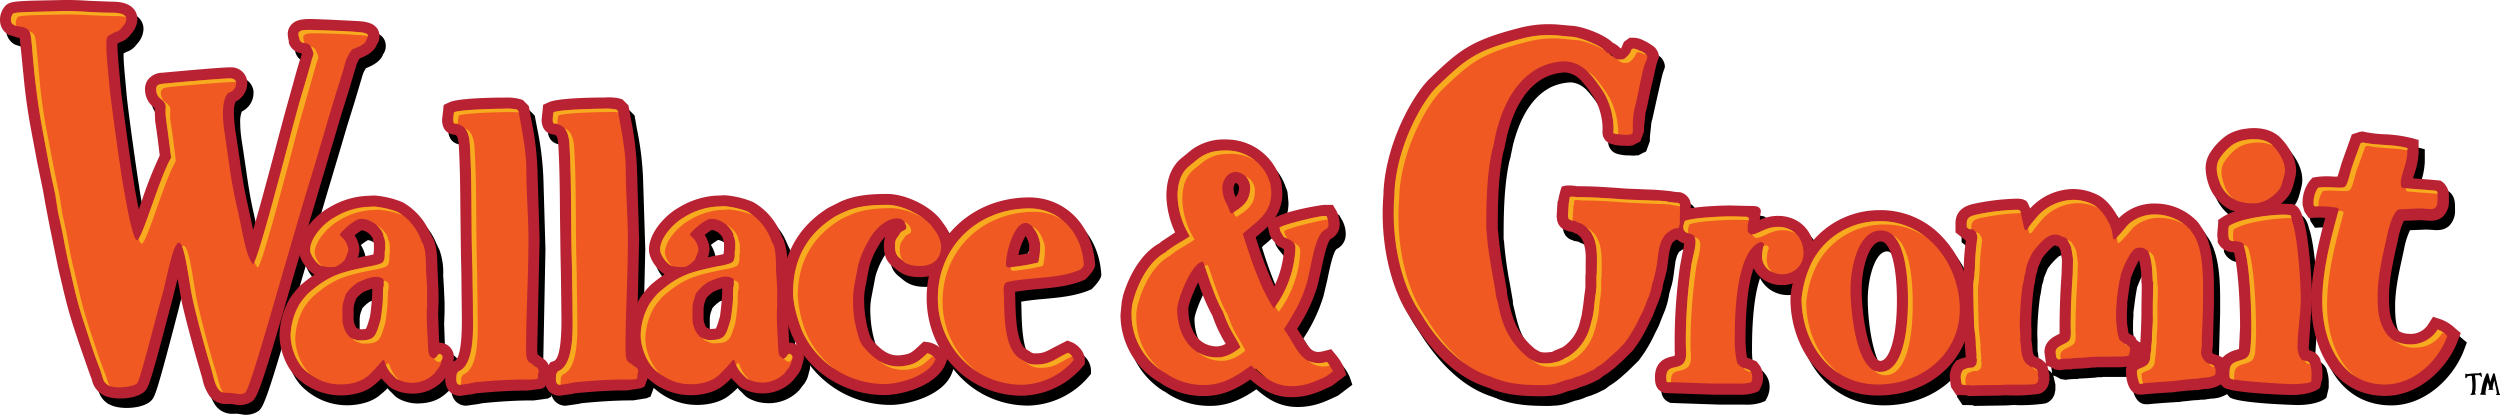 <svg xmlns="http://www.w3.org/2000/svg" width="1038.125" height="172.25" viewBox="0 0 1038.125 172.25"><g clip-path="url(#clip0_331_9985)" transform="matrix(3.829 0 0 3.829 0 -.019)"><path d="M268.237 42.835h-.302a.085.085 0 0 1-.012-.044c0-.015.004-.03.012-.044.031-.035.093 0 .124-.153.054-.261.078-.527.073-.793 0-.307-.042-.594-.042-.702 0-.107-.023-.241-.023-.268 0-.027 0-.061-.027-.061a1.242 1.242 0 0 0-.213 0 .534.534 0 0 0-.271.08 1.054 1.054 0 0 0-.073.161c0 .023-.035 0-.054 0-.02 0-.074 0-.07-.065a1.377 1.377 0 0 1 0-.203v-.119c0-.057 0-.11.081-.092.081.02.062.042.105.046.042.004.444-.053.572-.061.127-.008.433-.027.53-.027.06.008.121.008.181 0a.769.769 0 0 0 .136-.054c.046 0 .081-.03.104 0a.347.347 0 0 1 .062.2c.019.075.026.152.019.23 0 .023-.05.05-.085 0s-.039-.089-.097-.138a.154.154 0 0 0-.116-.035 1.095 1.095 0 0 0-.162 0h-.135c-.066 0-.143 0-.139.03.003.031 0 .177.027.246.02.149.032.298.034.448.011.184.011.368 0 .552 0 .142 0 .31-.023.383-.023.073-.046.211-.042.238.005.036.021.07.046.096 0 .034.05.042.043.084-.008.042-.136.023-.136.023zM271.103 42.839h-.387a.112.112 0 0 1 0-.096c.116-.042.054-.15.047-.215a4.834 4.834 0 0 0-.151-.724c0-.057-.039-.16-.05-.218-.012-.058 0-.065 0-.08a.569.569 0 0 1-.024-.1.712.712 0 0 0-.031-.1s-.019.034-.023.038a2.185 2.185 0 0 0-.054.169c-.046.188-.066.349-.1.475 0 .05-.031.107 0 .15.031.042.034 0 .042.03.01.013.016.027.019.042v.027c0 .027 0 .05-.061.046-.062-.004-.182 0-.248 0a.562.562 0 0 0-.116 0 .753.753 0 0 1-.085 0 .166.166 0 0 1 0-.103c.124-.046.07-.157.05-.234-.019-.077-.073-.31-.104-.383a.67.67 0 0 0-.05-.13V41.508a2.405 2.405 0 0 0-.12.406c-.049.214-.086.43-.112.648a.213.213 0 0 0 0 .122c0 .023.042.027.058.039.015.011 0 0 0 0s0 .092-.051.096h-.355a1.387 1.387 0 0 1-.236-.035c0-.023 0-.08.027-.096.027-.015 0 0 .019 0 .02 0 .058-.065.066-.107.008-.042.043-.276.058-.383 0 0 0-.058.023-.115 0-.042.023-.115.027-.13.02-.096.051-.234.07-.307.019-.073.077-.276.085-.299.008-.023.027-.092.043-.134.044-.148.1-.293.166-.433a.37.37 0 0 1 .038-.096 1.26 1.26 0 0 1 .097-.184h.081a.291.291 0 0 1 .078 0c0 .05.034.111.05.177l.1.41c.008.045.018.09.031.134 0 .03 0 .088.035.122.035.035 0 .07.027.073l.062-.241.178-.487a.689.689 0 0 1 .05-.146c.031-.057.031-.042.043-.045h.031a.121.121 0 0 1 .038 0h.062v.03a.973.973 0 0 0 .019.077c.028.1.047.191.113.471 0 .054 0 .104.034.153.035.05 0 .085.027.111.024.089.058.257.066.284.008.027 0 .035 0 .061.054.2.101.36.151.606 0 .042.027.096.027.115 0 .019.027.134.039.176.007.046.024.09.05.13a.122.122 0 0 0 .042.035c.024 0 .043 0 .043.038s-.027.038-.054.054zM6.963 1.088l-1.087.02c-3.673.065-4.148.126-4.616.593-.38.421-.588.968-.58 1.533a1.758 1.758 0 0 0 .982 1.625l.87.272.282.076c.035.35.147 1.399.147 1.399l.344 3.449c.282 2.682.65 4.598.998 6.445l.123.643.275 1.445.626 3.065c0-.03.255 1.43.255 1.43l.414 2.16.468 2.3.549 2.682c0 .027.387 1.632.387 1.632.332 1.403.641 2.725 1.237 4.568l.549 1.678 1.07 3.065.387 1.058a2.43 2.43 0 0 0 1.137 1.602l.035.026h.039c1.12.656 3.866.49 4.64-.51.328-.382.656-1.333 2.342-7.755l.499-1.916.51-2.046.081-.34c0 .13.047.279.062.382l.36 2.012c.417 1.916 1.461 5.748 1.883 7.142 0 .023.386 1.319.386 1.319a4.9 4.9 0 0 0 .746 1.823 2.214 2.214 0 0 0 1.987.908h.387l.387.054c.592.138 1.214.05 1.744-.245.595-.352.87-.517 3.955-11.273l.116-.41.72-2.467 2.706-9.197 1.573-5.276.723-2.452.773-2.476.894-3c.085-.26.208-.506.363-.732 1.052-.406 1.697-.93 1.875-1.582v.069l.035-.073a1.557 1.557 0 0 0 .066-1.533c-.418-.74-1.319-.87-2.13-.93l-3.001-.147-1.813-.069c-1.067-.026-1.972 0-2.51.675a1.463 1.463 0 0 0-.328.95c.006.244.044.486.112.72l.043.173v.046c.095.302.275.571.52.775.244.204.543.334.86.374a.584.584 0 0 1 .03.073c-.065.215-.154.518-.154.518 0-.062-.387 1.249-.387 1.249l-1.368 4.724c0-.027-.654 2.46-.654 2.46-.591 2.242-1.84 6.978-2.752 10.135-.035-.168-.074-.33-.109-.498l-.495-2.299c-.425-1.84-.653-3.449-.893-5.13l-.421-2.81a13.127 13.127 0 0 1-.166-1.915c-.03-.425.029-.851.17-1.253.374-.181.69-.46.914-.808.225-.348.348-.75.358-1.162a2.167 2.167 0 0 0 0-.222 1.716 1.716 0 0 0-.612-1.136 1.746 1.746 0 0 0-1.236-.397c-.859 0-3.867.265-6.72.521l-.677.062h-.08a2.043 2.043 0 0 0-1.454.766c-.21.304-.319.666-.31 1.035.002.16.017.32.047.479.104.591.433 1.12.92 1.479l.07.057.065 1.464c.178 1.088.41 2.966.495 3.697a43.854 43.854 0 0 0-1.964 4.947c-.097.272-.201.567-.31.866-.258-1.257-.53-2.701-.645-3.57-.248-1.465-1.245-8.515-1.373-10.147l-.104-1.173c-.077-.805-.205-2.161-.205-2.912v-.146l.325-.168a2.186 2.186 0 0 0 1.117-.843c.435-.44.691-1.024.72-1.64 0-.244-.051-.486-.151-.71-.546-1.187-2.104-1.187-2.618-1.187l-2.505-.103a30.428 30.428 0 0 0-3.325-.062Z"/><path d="m40.724 22.297-.491.023a8.839 8.839 0 0 0-3.967 1.314c-1.303.724-3.186 2.629-3.186 4.533 0 1.012.862 2.161 1.69 2.682-.524.353-1.025.737-1.5 1.15a9.183 9.183 0 0 0-1.134 1.375 8.206 8.206 0 0 0-1.16 4.039c0 1.533.7 3.717 2.228 4.924a6.877 6.877 0 0 0 4.473 1.62c.533 0 2.374-.084 3.58-1.149.273-.216.532-.45.773-.701.13.17.277.328.437.471l.282.295c.04.03-.058-.084-.058-.084l.167.195.301.215a4.46 4.46 0 0 0 2.003.563c1.52 0 2.533-.383 3.507-1.364l.073-.069.182-.257.19-.249.112-.122c.251-.342.424-.734.506-1.15l.07-.245a1.545 1.545 0 0 0-.217-1.39 1.57 1.57 0 0 0-1.256-.652h-.043c0-.384-.043-.943-.043-.943l-.077-2.196.047-1.207v-1.115l-.07-1.582-.081-1.334a7.15 7.15 0 0 0-.422-2.827l-.073-.13-.499-1.089a6.993 6.993 0 0 0-2.687-2.809c-.984-.41-2.029-.66-3.093-.743zm-5.228 5.809c0-.341.348-.89.812-1.407l.197.579.325.326c.183.134.318.322.387.536-.027.073-.07.173-.07.173s-.05.141-.108.28c-.109.094-.225.18-.348.256a3.453 3.453 0 0 1-.677-.046 1.82 1.82 0 0 1-.518-.697zm5.595-1.15.03.096v.13c.05.093.083.195.097.3v.742l-.05.384v.053a7.457 7.457 0 0 1-.773.161h-.054l-.112.023-.774.169c.123-.282.189-.586.194-.893a2 2 0 0 0-.081-.563 3.586 3.586 0 0 0-.433-.977c.245-.196.504-.377.773-.54a1.624 1.624 0 0 1 1.183.896zm1.546-2.004c.194.043.384.1.569.169a4.565 4.565 0 0 1 1.759 1.873l.19.426.386.766-.073-.134c.164.592.232 1.207.2 1.82l.136 2.939v1.268-.13l-.043 1.184.081 2.3.055 1.195c0-.046.03.383.03.383v.21s.028 1.15.851 1.556l-.317-.226c.111.095.23.181.356.257a2.142 2.142 0 0 1-1.667.544 2.065 2.065 0 0 1-.773-.25l-.081-.083c.017.026.036.05.058.072l-.089-.103-.27-.238.077.058a3.177 3.177 0 0 1-.507-.9l-.178-.729-1.009-.23.476.104-1.33-.322-.24.586-.36.426c-.363.452-.764.874-1.198 1.26a3.675 3.675 0 0 1-2.034.533c-1.136 0-1.886-.276-2.977-1.108-.719-.567-1.299-1.915-1.299-3.034.044-.942.309-1.86.773-2.682a6.83 6.83 0 0 1 .774-.97c1.99-1.743 3.023-1.97 5.8-2.56.649-.08 1.898-.318 2.38-.923a2.539 2.539 0 0 0 .484-1.682l.046-.383v-.767a6.04 6.04 0 0 0-.232-1.226 3.418 3.418 0 0 0-.823-1.268Z"/><path d="m39.261 30.477-.216.092-.178.085a5.83 5.83 0 0 0-1.697 1.62l-.155.273-.135.437a4.767 4.767 0 0 0-.302 1.666v1.1c.04.858.347 1.682.878 2.36l.17.338.32.184c.384.229.798.403 1.23.517l.147.034h.387c2.32 0 2.776-.996 3.286-2.636l.124-.383a20.91 20.91 0 0 0 .317-2.728l.035-1.15.054-.115v-.59c0-.992-.866-1.686-2.1-1.682a5.889 5.889 0 0 0-2.165.578zm.97 2.2c.263-.116.531-.217.805-.303 0 .383-.039 1.05-.039 1.05 0 .265-.154 1.759-.224 2.066l-.108.352a4.87 4.87 0 0 1-.333.9c-.213.028-.427.04-.642.039a2.818 2.818 0 0 1-.36-.154l-.038-.038a1.969 1.969 0 0 1-.286-.843V34.65c.002-.314.064-.624.182-.915l.108-.3c.244-.284.528-.533.843-.739zM55.422 11.652h-.224c-.047 0-4.752 0-5.82.51l-.618.287-.046.61-.105.984c0 1.506 1.133 1.625 1.346 1.637l.124.045c.077.027.286.112.347 1.188.14 2.453.16 4.982.174 7.415l.058 4.291.043 2.016.023 2.011.031 2.614c.054 3.831-.414 4.816-.816 4.98l-.386.139-.279.433-.328 1.042v.295c0 1.468 1.013 1.858 1.608 1.855l1.307-.18.452-.092c1.991-.2 3.77-.3 5.274-.3h.298l1.523-.202.36-.2.444-1.203a1.703 1.703 0 0 0-.267-1.532l-.092-.111-.905-.694a5.644 5.644 0 0 1-.027-.651l.232-11.787-.217-7.51a32.61 32.61 0 0 0-.672-5.587l-.271-1.414-.27-.272-.387-.383-.294-.084a5.54 5.54 0 0 0-1.62-.15z"/><path d="M66.226 11.645h-.224c-.046 0-4.748 0-5.819.51l-.618.287-.062.605-.105.981c0 1.506 1.137 1.629 1.346 1.636l.127.05c.074.027.287.107.345 1.188.143 2.452.158 4.981.174 7.414l.058 4.292.046 2.015v2.012l.03 2.61c.055 3.831-.413 4.816-.815 4.98l-.387.142-.274.437-.329 1.039v.306c0 1.468 1.013 1.859 1.609 1.859l1.31-.184.449-.092c1.995-.2 3.77-.3 5.273-.303h.298l1.45-.234.437-.172.44-1.196a1.702 1.702 0 0 0-.27-1.532l-.085-.108-.9-.69a4.837 4.837 0 0 1-.028-.65l.278-11.799-.235-7.506a32.581 32.581 0 0 0-.677-5.583l-.247-1.425-.271-.276-.387-.383-.29-.089a5.46 5.46 0 0 0-1.647-.141z"/><path d="m78.684 22.27-.487.023a8.806 8.806 0 0 0-3.963 1.314c-1.303.72-3.19 2.625-3.185 4.533 0 1.008.862 2.161 1.69 2.683-.525.351-1.026.735-1.501 1.15a9.118 9.118 0 0 0-1.137 1.363 8.236 8.236 0 0 0-1.16 4.043c0 1.532.7 3.713 2.227 4.923a6.865 6.865 0 0 0 4.474 1.617c.533 0 2.378-.08 3.584-1.149.272-.216.53-.449.773-.697.13.17.276.326.437.467l.278.291c.039.035-.054-.08-.054-.08l.163.2.301.21a4.383 4.383 0 0 0 2.003.563c.65.039 1.3-.063 1.907-.299a4.492 4.492 0 0 0 1.603-1.065l.07-.065.182-.257.193-.249.108-.126c.254-.341.427-.734.507-1.15l.07-.249a1.542 1.542 0 0 0-.2-1.399 1.565 1.565 0 0 0-1.258-.663h-.043l-.046-.942-.073-2.2.042-1.203V32.74l-.073-1.58-.062-1.356c0-1.276-.143-2.226-.426-2.828l-.07-.13-.498-1.084a7.01 7.01 0 0 0-2.706-2.77 10.052 10.052 0 0 0-3.093-.74zm-5.223 5.805c0-.337.348-.885.812-1.402.023.076.193.578.193.578l.329.326c.183.132.318.319.387.533-.027.076-.07.176-.07.176l-.104.276a2.128 2.128 0 0 1-.352.257 2.917 2.917 0 0 1-.673-.046 1.718 1.718 0 0 1-.522-.698zm5.595-1.15.03.093v.134c.05.092.081.192.093.295v.766l-.046.383v.05c-.254.07-.512.126-.773.165h-.054l-.113.023-.773.165c.122-.282.187-.583.194-.89 0-.19-.028-.38-.086-.563a3.658 3.658 0 0 0-.429-.977 7.42 7.42 0 0 1 .774-.544 1.629 1.629 0 0 1 1.183.885zm1.523-2.019c.193.046.383.103.568.173a4.614 4.614 0 0 1 1.76 1.877l.193.422.305.647a5.76 5.76 0 0 1 .197 1.82l.136 2.94v.34l.02.928v-.127l-.047 1.18.08 2.319.059 1.187c0-.042.027.407.027.407v.207s.023 1.15.847 1.555l-.314-.226c.11.099.23.186.356.26a2.142 2.142 0 0 1-1.666.545 2.065 2.065 0 0 1-.773-.25.95.95 0 0 0-.082-.084s.047.062.054.077L82.216 41l-.271-.238.073.054a3.001 3.001 0 0 1-.502-.897l-.182-.728-1.01-.234.476.104-1.33-.322-.235.59-.36.421a10.55 10.55 0 0 1-1.202 1.261 3.628 3.628 0 0 1-2.03.537c-1.137 0-1.89-.28-2.981-1.112-.72-.567-1.295-1.915-1.295-3.03.04-.943.305-1.862.773-2.683.226-.345.485-.668.773-.965 1.991-1.748 3.027-1.97 5.8-2.564.653-.08 1.898-.314 2.385-.92a2.52 2.52 0 0 0 .48-1.685l.046-.384v-.774a6.133 6.133 0 0 0-.228-1.23 3.498 3.498 0 0 0-.816-1.295z"/><path d="m77.226 30.447-.216.096-.178.08c-.672.42-1.25.971-1.697 1.621l-.155.276-.14.433a4.839 4.839 0 0 0-.3 1.667v1.096c.04.858.346 1.684.877 2.364l.17.337.32.18c.384.232.8.406 1.234.517l.143.035h.387c2.32 0 2.78-.996 3.286-2.636l.124-.383c.167-.9.273-1.81.317-2.725l.039-1.15.05-.11v-.595c0-.988-.862-1.682-2.096-1.682a5.936 5.936 0 0 0-2.165.579zm.97 2.2c.148-.062.5-.211.805-.303 0 .383-.039 1.05-.039 1.05 0 .268-.158 1.762-.228 2.065-.023.084-.108.352-.108.352-.081.311-.191.614-.329.905a5.46 5.46 0 0 1-.642.034 2.028 2.028 0 0 1-.36-.153.298.298 0 0 1-.034-.035 1.955 1.955 0 0 1-.286-.842v-1.096c0-.314.062-.626.182-.916l.104-.291c.242-.286.525-.535.839-.74zM91.77 22.96l-1.275.644c-3.34 2.1-5.026 5.2-5.026 9.215 0 1.617.638 3.494 1.013 4.464.84 1.97 2.247 3.65 4.046 4.83 1.8 1.18 3.91 1.807 6.068 1.803 1.894 0 5.799-1.035 6.669-3.526l.221-.624-.464-.563a2.796 2.796 0 0 0-1.612-1.008l-.577-.085-.521.483c-.584.544-.867.793-1.315.885-1.16.265-2.208.315-3.812-1.636-.039-.053-.26-.383-.553-1.732a13.343 13.343 0 0 1-.251-2.448 7.484 7.484 0 0 1 .123-1.41l.441-2.3c.228-.8.57-1.565 1.013-2.272a4.18 4.18 0 0 1 .704-.946c-.108.32-.16.655-.151.992 0 1.353.537 1.94 1.117 2.368l.085.066.031.026c.85.767 1.643.932 2.707.928 2.072 0 3.479-1.345 3.479-3.35a4.537 4.537 0 0 0-1.117-2.65l.151.198c-1.106-1.843-4.102-3.214-6.043-3.214-1.713.003-3.526.126-5.15.862z"/><path d="M112.168 22.48c-6.275.058-11.008 4.74-11.004 10.898 0 5.955 4.562 10.618 10.373 10.614a8.901 8.901 0 0 0 3.587-.867 8.828 8.828 0 0 0 2.917-2.244l.278-.334v-.433a2.266 2.266 0 0 0-.421-1.148 2.293 2.293 0 0 0-.959-.767l-.518-.207-.433.226-1.114.578c-.708.383-1.098.61-1.933.59a.779.779 0 0 1-.553-.18l-.387-.241c-1.136-.606-1.194-3.79-1.229-5.698 0 0-.019-.483-.023-.548a30.4 30.4 0 0 1 2.424-.291c1.774-.161 3.611-.326 5.208-1.058 0 0 1.055-.996 1.055-1.57-.243-4.315-3.29-7.373-7.268-7.32zm-8.584 10.894c0-4.797 3.7-8.43 8.611-8.49 2.513-.035 4.384 1.785 4.736 4.47-1.297.4-2.641.635-3.998.698-1.11.075-2.214.22-3.306.437-.897.241-1.33.943-1.33 2.088.003.208.016.415.039.621v-.111.241c.046 2.744.112 6.514 2.494 7.76l.212.134c.206.137.425.254.654.348l-.159.023c-4.438 0-7.949-3.605-7.953-8.219z"/><path d="M111.644 24.07c-2.32.265-3.093 4.538-3.093 5.664l.529 1.177.549.406.461-.039a22.21 22.21 0 0 0 3.417-.559l.457-.115.479-.716.05-.219a9.207 9.207 0 0 0 .205-2.054 4.657 4.657 0 0 0-1.415-3.015 2.034 2.034 0 0 0-1.639-.53zm.243 2.595c.192.294.323.622.387.966 0 .302-.017.604-.05.904-.387.077-.731.142-1.106.2a6.537 6.537 0 0 1 .769-2.07zM129.904 17.297l-.034.026-1.052.863c-1.113.904-1.678 2.299-1.674 4.169a9.769 9.769 0 0 0 .951 3.923l-.1.062-1.276.866c-.098.06-.186.134-.263.218-2.61 1.418-3.739 4.786-4.025 5.797v.035l-.12.532-.139 1.414a8.493 8.493 0 0 0 1.102 4.172 8.595 8.595 0 0 0 3.015 3.109l-.065-.077a8.259 8.259 0 0 0 5.08 1.613c1.972 0 3.534-.824 4.949-1.793 1.16 1.012 2.482 1.916 4.473 1.916 1.744 0 2.935-.552 4.195-1.15l.194-.088 1.546-1.172-.274-.809a5.37 5.37 0 0 0-.87-1.38l-.491-.609-.774.2c-1.16.306-1.492-.046-2.447-1.682 0 0-.236-.36-.468-.725a17.624 17.624 0 0 0 2.173-4.54c0 .042.441-1.859.441-1.859.193-.942.595-2.912.978-3.291l.089-.058a1.738 1.738 0 0 0 .924-1.487 3.128 3.128 0 0 0-.387-1.605l-.352-.601h-.966c-.17 0-3.805.544-5.278 1.371.524-.806.793-1.75.774-2.709l-.058-.632-.054-.502-.105-.326-.031-.053a6.043 6.043 0 0 0-2.201-3.058 6.138 6.138 0 0 0-3.598-1.18 5.967 5.967 0 0 0-3.782 1.1zm3.797 1.302c.798 0 1.574.26 2.209.738a3.625 3.625 0 0 1 1.31 1.91l.034.123.024.287.034.288c0 1.26-.607 1.82-1.863 2.87l-1.423 1.24.282.767c.847 2.652 1.906 5.951 3.48 8.354 0 0 .827 1.249.885 1.34l-.154.303.421.652.773 1.188c.573.977 1.354 2.28 2.749 2.766a5.066 5.066 0 0 1-1.736.307c-1.221 0-1.987-.544-3.124-1.533v-1.916l-1.933 1.43c-1.419 1.045-2.726 1.915-4.361 1.915a5.836 5.836 0 0 1-3.588-1.1l-.05-.042-.105-.03a6.232 6.232 0 0 1-2.175-2.252 6.162 6.162 0 0 1-.794-3.017l.077-.862s.082-.383.105-.475c.441-1.56 1.465-3.633 2.915-4.372.229-.143.448-.3.657-.472l.909-.601 2.165-1.376-.704-.973a7.554 7.554 0 0 1-1.16-3.698c0-1.107.267-1.889.793-2.299l.967-.797c.808-.567 1.391-.663 2.393-.663zm3.314 8.047c.386-.31.773-.644 1.132-1.008.031.146.213.962.213.962l.155.245.12.196.572.693.495.265.205.115a10.548 10.548 0 0 1-1.067 4.011 42.521 42.521 0 0 1-1.976-5.303z"/><path d="M131.069 28.251c-2.367.092-3.948 5.303-3.948 6.376 0 3.089 1.752 6.415 5.595 6.415 1.492 0 2.78-.978 3.267-1.391l.723-.625-.387-.713-.611-1.214a12.004 12.004 0 0 1-1.253-2.637l-.046-.137-.077-.123c-.584-.92-1.284-2.985-1.663-4.096-.386-1.18-.475-1.399-.862-1.652l-.352-.214zm-1.528 6.372c0-.49.542-1.915 1.087-2.95a22.058 22.058 0 0 0 1.546 3.644 14.574 14.574 0 0 0 1.435 3.016 2.107 2.107 0 0 1-.905.287c-2.327.02-3.155-2.142-3.159-3.997zM132.023 21.458c.005.66.146 1.311.414 1.915l.05.092.569 1.322.294.284.858.636.746-.487c1.16-.766 2.502-1.62 2.498-3.831a2.827 2.827 0 0 0-.793-1.99 2.876 2.876 0 0 0-1.968-.877c-1.651 0-2.668 1.533-2.668 2.936zm2.421 0c0-.261.162-.552.251-.552.155 0 .336.245.336.463a1.354 1.354 0 0 1-.386 1.046.919.919 0 0 0-.062-.145l.05.103a2.464 2.464 0 0 1-.189-.915zM165.324 4.115c-5.173 1.345-6.445 2.395-9.685 5.526-1.844 1.831-4.682 6.962-4.956 12.196v.268a26.07 26.07 0 0 0-.089 2.127c0 4.318 1.113 8.526 3.046 11.357.035.046.314.48.314.48l.429.658c2.227 3.311 4.659 5.388 7.4 6.288l.089.023.127.065.294.088.112.073c1.933.717 3.724.767 5.692.767l.351-.031h.163-.074a5.446 5.446 0 0 0 1.817-.383l.507-.173-.135.031a4.746 4.746 0 0 0 1.314-.418l.611-.191.05-.03.151-.058.387-.157.773-.384.097-.057.448-.345a8.968 8.968 0 0 0 1.547-1.188l.437-.383 1.194-1.176c.039-.05.619-.874.619-.874.438-.678.825-1.386 1.16-2.119l.151-.295.22-.44s.421-1.081.487-1.238a8.63 8.63 0 0 0 .65-2.257l.305-1.077.081-.383.058-.322.178-1.322.039-.21v-.12c0-.05.193-.712.193-.712s.162-.295.201-.383l.105-.077.282-.195.077-.023h.437l.387-.295a1.272 1.272 0 0 0 .56-1.035v-.042c0-.061.031-.134.035-.15l.058-.528v-1.732a1.442 1.442 0 0 0-.843-1.23l-.182-.088-.324-.039h-.085l-.31-.03-.305-.05h-.023l-.167-.023-.386-.046-1.226-.104-3.178-.126-.495-.038c-1.593-.115-3.093-.226-4.775-.223h-.065c-1.338-.222-1.698.077-1.698.077l-.158.556-.19.766a1.24 1.24 0 0 0 .035-.134v.073l-.046.31v-.13l-.054.272-.093 1.532v-.06l.065.41v-.192c.004.296.104.583.285.82.181.235.434.407.721.49l.228.092.367.057.066.027.359.177h.062c.211.12.395.282.542.475l-.031-.085.263.53c.201.634.283 1.3.243 1.965V30.646l-.035.345v1.314l-.042.219v.145l-.031.123-.147 1.257-.186 1.203-.131.487-.077.272a4.464 4.464 0 0 1-1.868 2.709.521.521 0 0 0-.1.034l-.835.349a.778.778 0 0 1-.275.134h-.054c-.878.127-1.16-.019-1.226-.054l-.096-.05-.348-.199c-1.497-1.203-2.32-2.601-2.773-4.67l.02.11-.282-1.199-.024-.076c0 .038-.038-.238-.038-.238v-.192l-.31-1.789a42.208 42.208 0 0 1-.653-4.71c0 .066-.035-.221-.043-.279 0-2.809.047-5.548.588-8.261l.039-.134.139-.533c0-.065.085-.44.085-.44l.174-.836c.356-1.314 1.299-4.797 4.098-6.223a5.53 5.53 0 0 1 2.189-.524 2.57 2.57 0 0 1 1.546.697l.066.05c.67.709 1.251 1.495 1.732 2.34.417.852.66 1.777.715 2.721v.384a1.272 1.272 0 0 0 .216 1.033c.159.236.394.413.666.503a4.31 4.31 0 0 0 1.368.192l.534.027.244-.039h.065l-.069.012h.201l.587-.307.194-.073.096-.095.387-1.066v-.452l.162-1.533.058-.272.047-.13.472-2.138.533-2.345.12-.479.197-.56.039-.13a1.361 1.361 0 0 0-.29-.862l.042.023a1.898 1.898 0 0 0-.15-.172.646.646 0 0 1-.055-.062 5.841 5.841 0 0 0-1.159-.728 2.54 2.54 0 0 0-1.191-.314h-.387l-.151.123-.452.314-.309.743s-.085-.088-.101-.069a2.89 2.89 0 0 0-.669-.505l-.073-.035c-.862-.893-3.341-1.839-4.539-1.874l-1.284-.13a12.6 12.6 0 0 0-4.462.383z"/><path d="m182.955 23.91-.44.169-.209.414a2.91 2.91 0 0 0-.302 1.195c-.019.4.099.794.335 1.119.236.325.576.561.964.67-.039.362-.103.72-.193 1.073l-.259 1.41a58.85 58.85 0 0 0-.576 8.43l.023.502v.464c.004.107-.009.215-.039.318l-.239.057c-.511.115-1.879.418-1.879 2.253 0 .384 0 1.227.773 1.602l.236.115.955.035 4.392.149h2.656c.639.04 1.28-.038 1.891-.23l.409-.176.198-.383c.174-.359.263-.752.259-1.15a2.246 2.246 0 0 0-.534-1.448l-.193-.242-.182-.069-.75-.306-.093-.03a11.29 11.29 0 0 1-.154-2.02c0-4.035.417-6.33.873-7.664a3.32 3.32 0 0 0 1.275 1.368c.549.325 1.18.487 1.818.468a3.493 3.493 0 0 0 2.459-.982 3.432 3.432 0 0 0 1.048-2.413c0-2.437-1.647-4.139-4.001-4.135a4.913 4.913 0 0 0-1.934.433c0-.076.124-.973.124-.973a.644.644 0 0 0-.232-.383c-.22-.188-.951-.146-.951-.146l-2.03-.05c-.066-.007-4.098.02-5.498.556z"/><path d="M204.417 23.86a9.497 9.497 0 0 0-4.805 1.341 9.387 9.387 0 0 0-3.442 3.583 12.613 12.613 0 0 0-1.338 4.694c0 5.088 3.329 10.491 9.488 10.487 5.761 0 10.099-4.027 10.095-9.357a11.477 11.477 0 0 0-3.348-8.085 9.085 9.085 0 0 0-3.048-2.01 9.144 9.144 0 0 0-3.602-.653zm-7.165 9.622c.134-1.238.49-2.443 1.052-3.556a6.949 6.949 0 0 1 2.565-2.678 7.033 7.033 0 0 1 3.59-.99 6.792 6.792 0 0 1 2.66.49c.844.34 1.609.846 2.25 1.488a9.02 9.02 0 0 1 2.622 6.372c0 4.514-3.952 6.955-7.671 6.955-4.585.007-7.064-4.161-7.068-8.081z"/><path d="M200.133 32.424c0 1.042.131 10.189 4.45 10.185 1.933 0 4.214-1.56 4.21-8.963 0-5.828-1.395-8.782-4.137-8.778-3.58 0-4.523 4.943-4.523 7.556zm2.424 0c0-2.107.746-5.157 2.099-5.157.824 0 1.713 1.996 1.717 6.38 0 4.306-.901 6.56-1.79 6.56-.986.003-2.022-4-2.026-7.783zM220.836 23.68c-.132-.283-.058-.16-.286-.62-.229-.46-1.122-.441-1.122-.441a25.518 25.518 0 0 0-4.461.506l-.178.038c-.561.126-2.057.456-2.057 2.107v1.008l.352.276.773.62a24.67 24.67 0 0 0-.224 2.963v.176l-.027.383-.054.483-.078.835.089 4.345c0 .073.089.924.089.924l.089 1.042.05.766.043.54s0 .089.027.196l-.306.061-.224.085-.502.207-.287.383a2.487 2.487 0 0 0-.433 1.314l.089.847.058.345.576.862h.518l.596.02.158.076 3.418-.05.476-.027.278-.02h.17c.932.041 1.865.008 2.792-.099a4.23 4.23 0 0 0 .649-.096c.267-.102.499-.276.672-.502.173-.226.279-.495.306-.777l.039-.115v-.652s0-.05-.027-.08v-.023s-.128-.556-.201-.858l.348.13.46.257.541.08a6.712 6.712 0 0 1 1.222-.084h.093l.085-.046.974-.046.851-.065c.222-.04.448-.054.673-.039l.158-.034H230.173a7.4 7.4 0 0 0 1.109-.058l-.081.173v.383c0 .1.023 2.468 1.57 2.468h.189c.286-.039 2.359-.203 2.641-.203l.414-.035H236.22l.421-.05h-.112l.847-.084.386-.046.387-.03h.151l.429-.047h.321l.247-.046.514-.072a3.439 3.439 0 0 0 1.829-.564l.456-.34.028-.568c0-.054.042-.444.042-.444 0-.188 0-.41-.027-.767a1.872 1.872 0 0 0-.209-.597l-.607-.31s-.657-.23-.661-.238h.019-.027l-.069-.13v-.142l.058-.598.127-4.514v-1.69c0-2.253-.162-5.08-1.446-6.748a2.99 2.99 0 0 0-.626-.766 6.31 6.31 0 0 0-4.203-1.686 5.365 5.365 0 0 0-2.125.342 5.323 5.323 0 0 0-1.814 1.149l-.124.138c-.495-1.035-1.315-2.089-2.247-2.552a6.049 6.049 0 0 0-2.663-.652 6.42 6.42 0 0 0-2.569.572 6.371 6.371 0 0 0-2.117 1.551zm2.706 4.004s.058 0 .081.027l.043.027.243.096.213.36c0 .042.085.575.085.575l.07.494c0 .16-.039 1.533-.039 1.533a79.774 79.774 0 0 0-.217 5.747v.717l-.158.084c-.483.234-1.481.724-1.477 1.916 0 0 .139 1.061.166 1.25a2.26 2.26 0 0 0-.97-.69l-.132-.058-.185-.142a1.519 1.519 0 0 1-.182-.598v-.118l-.042-.43s-.039-.24-.074-.475v-1.107l-.027-.61a32.51 32.51 0 0 1 .298-4.1l.073-.325s.139-.874.147-.935l.132-.406s.073-.364.073-.383c0-.02.418-1.012.418-1.012l.042-.065c.338-.46.727-.88 1.16-1.253zm9.101 1.606c.156.673.24 1.36.252 2.05v.322l.042.345-.042 2.54v.766l-.039 1.25-.05 1.149s-.031.433-.039.487l-.131-.058-.271-.207-.17-.337-.483-.264a1.66 1.66 0 0 1-.198-.12.52.52 0 0 1-.034-.145l-.066-.467a5.177 5.177 0 0 1-.089-1.062c0-.383 0-.812.042-1.184v-.49l.225-1.694.112-.663.089-.479v.077c.233-.628.518-1.236.854-1.816zM244.259 15.028a4.96 4.96 0 0 0-2.072.682 6.84 6.84 0 0 0-1.898 2.012 3.202 3.202 0 0 0-.429 1.64 6.08 6.08 0 0 0 .506 2.184c.468 1 1.26 1.816 2.25 2.318h.066c.964.38 2.01.512 3.039.383a4.942 4.942 0 0 0 2.606-1.394c.731-.725.905-1.085 1.249-2.548.56-2.085-1.28-4.04-1.655-4.41l-.039-.04c-1.322-1.145-3.255-.888-3.623-.827z"/><path d="m241.72 24.596-.494.322v.352l-.093 1.15v.233l.038.357.02.33.189.329a1.886 1.886 0 0 0 1.574.785c.448 1.817.657 5.265.661 8.104l-.116 2.372-.278.096a3.012 3.012 0 0 0-1.373.717c-.619.613-.619 1.475-.619 1.988l.329 1.08.244.273c.916.682 7.257.847 7.319.847 2.435 0 3.174-.801 3.174-.801l.251-1.058a.687.687 0 0 1 0-.11v-.415a3.97 3.97 0 0 0-.209-1.375v-.077a1.652 1.652 0 0 0-1.206-1.015 1.417 1.417 0 0 1-.062-.295l.166-2.568.151-2.881c0-1.464-.328-7.039-1.032-8.706l.054.154s-.232-1.269-1.009-1.533l-.139-.042h-.433l-.433-.027c-1.404-.012-5.034.349-6.674 1.414z"/><path d="m256.546 15.377-.827.272-1.09 3.03-.29.982s-.085.28-.174.551h-.387a8.527 8.527 0 0 0-1.894.043l-.422.072-.286.315a3.883 3.883 0 0 0-.796 2.433v.165c0 .053.201.766.201.766l.471.701.689-.038c.365-.014.73-.005 1.094.027-.75 2.728-1.524 5.931-1.524 9.092 0 5.074 2.49 10.185 8.031 10.181 3.727 0 6.793-3.065 7.899-6.054l.286-.766-.665-.567a4.336 4.336 0 0 0-1.438-.9l-.897-.3-.507.793a2.197 2.197 0 0 1-.787.77c-.324.186-.69.288-1.065.296-.986 0-1.376-.25-1.686-.656-.611-.85-.734-1.85-.734-3.402 0-1.744.417-3.633.819-5.46l.12-.552.023-.1a8.24 8.24 0 0 1 .654-2.1l1.817-.072.534.034c.545.046 1.291.111 1.894-.437a2.284 2.284 0 0 0 .634-1.762V22.408c0-.506-.066-1.184-.622-1.598l-.279-.207-2.981-.245c.047-.165.101-.345.143-.494.267-.74.422-1.515.461-2.3v-1.367l-.894-.238a14.46 14.46 0 0 0-2.849-.383 13.059 13.059 0 0 1-2.018-.234l-.329-.076z"/><path fill="#b82233" d="M6.287.02 5.2.041C1.523.107 1.052.17.58.636a2.253 2.253 0 0 0-.553 1.855 1.735 1.735 0 0 0 .955 1.302l.87.272.282.073c.039.349.151 1.403.151 1.403l.344 3.448c.282 2.705.646 4.598.998 6.45l.123.654.271 1.445.63 3.065c0-.03.252 1.43.252 1.43l.413 2.16.468 2.3.55 2.682.386 1.632c.328 1.403.638 2.725 1.237 4.572l.549 1.678 1.067 3.065.387 1.061a2.422 2.422 0 0 0 1.133 1.602l.038.023.035.023c1.125.655 3.866.49 4.64-.513.328-.383.657-1.33 2.339-7.756l.526-1.958.506-2.05c.023-.092.058-.226.081-.337 0 .13.047.28.066.383l.356 2.012c.417 1.916 1.465 5.748 1.883 7.142l.386 1.318c.122.659.377 1.286.75 1.844a2.202 2.202 0 0 0 1.991.904h.364l.387.05a2.431 2.431 0 0 0 1.747-.242c.592-.352.87-.517 3.951-11.273l.12-.414.715-2.467 2.707-9.196 1.574-5.273.722-2.452.774-2.476.897-3c.083-.26.204-.507.36-.732 1.055-.41 1.7-.935 1.878-1.582v.065l.039-.073a1.561 1.561 0 0 0 .062-1.533c-.418-.743-1.319-.87-2.13-.93l-2.997-.15-1.813-.07c-1.067-.022-1.976 0-2.51.68-.22.267-.337.604-.332.95.008.242.046.483.112.716V4.644c.097.302.277.57.522.774.244.203.542.334.859.376l.034.072-.158.514c0-.061-.387 1.253-.387 1.253l-1.31 4.709-.658 2.46c-.591 2.242-1.84 6.978-2.768 10.135l-.104-.498-.495-2.3c-.433-1.842-.658-3.448-.897-5.13l-.422-2.809a13.068 13.068 0 0 1-.162-1.916 3.038 3.038 0 0 1 .17-1.252c.374-.182.69-.463.915-.81.224-.349.348-.75.357-1.164a2.093 2.093 0 0 0 0-.218 1.724 1.724 0 0 0-.612-1.132 1.754 1.754 0 0 0-1.232-.4c-.862 0-3.866.267-6.724.524l-.673.061h-.084a2.043 2.043 0 0 0-1.454.767 1.774 1.774 0 0 0-.31 1.034c.001.162.018.324.05.483.106.59.434 1.117.917 1.475l.073.058.066 1.46c.178 1.088.41 2.97.491 3.701a44.543 44.543 0 0 0-1.964 4.97c-.097.272-.2.57-.31.87a60.68 60.68 0 0 1-.633-3.602c-.248-1.46-1.245-8.514-1.373-10.143l-.104-1.172c-.074-.809-.201-2.161-.201-2.916v-.142c.166-.084.324-.172.324-.172a2.132 2.132 0 0 0 1.118-.843c.438-.438.695-1.021.723-1.637a1.799 1.799 0 0 0-.15-.712C14.212.188 12.65.188 12.136.188L9.62.092A32.38 32.38 0 0 0 6.287.019Z"/><path fill="#b82233" d="m40.056 21.232-.491.027a8.815 8.815 0 0 0-3.963 1.31c-1.303.724-3.19 2.629-3.19 4.533 0 1.008.866 2.161 1.69 2.682a15.44 15.44 0 0 0-1.497 1.15c-.423.42-.802.88-1.133 1.375a8.214 8.214 0 0 0-1.16 4.043c0 1.532.7 3.713 2.227 4.92a6.916 6.916 0 0 0 4.474 1.617c.533 0 2.378-.08 3.584-1.15.272-.22.53-.455.773-.705.128.173.274.331.437.471l.278.296c.04.03-.054-.081-.054-.081l.163.195.305.215a4.399 4.399 0 0 0 1.999.56c.65.038 1.3-.063 1.906-.298a4.494 4.494 0 0 0 1.605-1.063l.07-.069.18-.257.194-.252.108-.123c.253-.342.426-.734.507-1.15l.07-.249a1.543 1.543 0 0 0-.2-1.4 1.565 1.565 0 0 0-1.262-.661h-.039l-.046-.947-.077-2.191.046-1.211v-1.111l-.07-1.583-.061-1.356c0-1.272-.143-2.226-.426-2.824l-.073-.134-.538-1.054a6.966 6.966 0 0 0-2.706-2.809 10.005 10.005 0 0 0-3.093-.743zm-5.224 5.809c0-.341.348-.89.808-1.407l.201.579.325.322c.182.136.317.325.387.54l-.066.172s-.058.142-.108.28c-.11.096-.227.182-.352.257a3.42 3.42 0 0 1-.673-.046 1.746 1.746 0 0 1-.522-.697zm5.595-1.15.027.092v.134c.048.094.08.195.093.299v.743l-.047.384v.053a9.348 9.348 0 0 1-.773.165h-.054l-.112.023-.774.165c.122-.281.188-.583.194-.89 0-.19-.028-.38-.085-.563a3.659 3.659 0 0 0-.43-.977c.247-.196.505-.378.774-.544a1.651 1.651 0 0 1 1.187.897zm1.523-2.004c.194.04.384.095.568.165a4.614 4.614 0 0 1 1.76 1.877l.193.426.387.766-.07-.13a5.74 5.74 0 0 1 .197 1.82l.135 2.935v1.272-.13l-.042 1.18.081 2.299.054 1.192c0-.042.031.406.031.406v.21s.023 1.15.847 1.533l-.313-.222c.108.096.226.181.352.253a2.073 2.073 0 0 1-2.444.299l-.081-.088a.398.398 0 0 0 .054.076l-.085-.103-.275-.238.078.054a2.936 2.936 0 0 1-.503-.9l-.182-.725-1.005-.233.472.103-1.33-.318-.236.613-.363.422a10.49 10.49 0 0 1-1.199 1.256 3.66 3.66 0 0 1-2.03.537c-1.137 0-1.89-.28-2.98-1.107-.72-.571-1.296-1.916-1.296-3.035a5.96 5.96 0 0 1 .773-2.682c.228-.347.487-.673.774-.974 1.99-1.743 3.027-1.965 5.8-2.555.649-.081 1.897-.319 2.385-.924a2.535 2.535 0 0 0 .479-1.686l.046-.383v-.766a6.08 6.08 0 0 0-.228-1.227 3.398 3.398 0 0 0-.804-1.287z"/><path fill="#b82233" d="m38.601 29.413-.216.092-.178.084a5.775 5.775 0 0 0-1.697 1.617l-.159.276-.135.437a4.858 4.858 0 0 0-.302 1.666v1.096c.041.859.348 1.684.878 2.364l.17.341.32.177c.383.233.799.407 1.234.517l.143.038h.387c2.32 0 2.78-.996 3.282-2.636l.128-.383c.169-.901.275-1.813.317-2.728l.039-1.15.05-.11v-.599c0-.988-.862-1.682-2.096-1.678a5.791 5.791 0 0 0-2.165.579zm.97 2.199c.262-.117.53-.218.805-.303 0 .383-.039 1.05-.039 1.05 0 .265-.158 1.759-.228 2.062l-.108.356c-.081.31-.191.611-.329.9 0 0-.166.035-.642.039a2.388 2.388 0 0 1-.36-.157.29.29 0 0 1-.034-.035 1.906 1.906 0 0 1-.286-.843v-1.096a2.51 2.51 0 0 1 .178-.92l.112-.294c.244-.285.528-.534.843-.74zM54.762 10.587h-.225c-.046 0-4.751 0-5.8.51l-.622.287-.058.602-.116.992c0 1.502 1.133 1.625 1.342 1.636.062 0 .124.046.124.046.077.027.286.107.352 1.188.139 2.448.154 4.981.174 7.414l.054 4.288.046 2.02.02 2.011.03 2.61c.055 3.831-.41 4.82-.812 4.98l-.386.143-.275.433-.328 1.042v.295c0 1.467 1.013 1.858 1.612 1.854l1.307-.183.448-.089c1.995-.199 3.77-.298 5.274-.302h.298l1.523-.203.363-.203.441-1.2a1.691 1.691 0 0 0-.267-1.532l-.089-.112-.904-.693c0-.104-.024-.272-.027-.648l.259-11.79-.229-7.495a32.188 32.188 0 0 0-.684-5.583l-.263-1.41-.27-.272-.387-.383-.29-.088a5.55 5.55 0 0 0-1.635-.165Z"/><path fill="#b82233" d="M65.566 10.58h-.224c-.047 0-4.752 0-5.819.509l-.622.283-.058.606-.105.989c0 1.502 1.133 1.624 1.346 1.632l.12.05c.08.027.29.107.351 1.188.14 2.448.159 4.98.174 7.414l.055 4.291.042 2.016.027 2.012.031 2.605c.05 3.832-.414 4.82-.816 4.982l-.386.141-.279.433-.328 1.043v.295c0 1.467 1.013 1.854 1.608 1.858l1.307-.188.448-.088c1.995-.195 3.774-.303 5.274-.303h.298l1.453-.226.433-.176.445-1.2a1.695 1.695 0 0 0-.27-1.532l-.09-.13-.9-.698a4.715 4.715 0 0 1-.027-.647l.259-11.79-.228-7.495a32.566 32.566 0 0 0-.673-5.583l-.255-1.433-.275-.276-.387-.383-.29-.089a5.42 5.42 0 0 0-1.639-.11Z"/><path fill="#b82233" d="m78.024 21.205-.49.023a8.822 8.822 0 0 0-3.968 1.314c-1.299.72-3.19 2.629-3.185 4.533 0 1.008.866 2.161 1.69 2.682-.523.354-1.024.738-1.5 1.15a9.19 9.19 0 0 0-1.134 1.375 8.234 8.234 0 0 0-1.16 4.043c0 1.533.696 3.713 2.223 4.924a6.908 6.908 0 0 0 4.478 1.617c.533 0 2.374-.085 3.58-1.15.272-.22.53-.455.773-.705.128.172.274.328.437.468l.278.295c.043.034-.054-.08-.054-.08l.163.198.305.211a4.46 4.46 0 0 0 2.003.563 4.538 4.538 0 0 0 1.904-.3 4.503 4.503 0 0 0 1.603-1.064l.07-.069.18-.233.19-.25.112-.126a2.95 2.95 0 0 0 .507-1.15l.07-.245a1.551 1.551 0 0 0-.21-1.403 1.574 1.574 0 0 0-1.267-.658h-.047c0-.383-.042-.943-.042-.943l-.078-2.195.043-1.207v-1.115l-.05-1.583-.066-1.353a7.148 7.148 0 0 0-.422-2.827l-.073-.13-.499-1.089a6.968 6.968 0 0 0-2.706-2.805 9.823 9.823 0 0 0-3.093-.743zm-5.227 5.805c0-.341.348-.885.812-1.403l.197.58.325.32c.18.139.315.327.387.541l-.07.173s-.054.138-.104.275c-.111.094-.229.18-.352.257a3.384 3.384 0 0 1-.673-.046 1.694 1.694 0 0 1-.522-.697zm5.595-1.15.03.092v.104c.05.092.083.192.097.295v.766l-.05.383v.054a7.543 7.543 0 0 1-.773.165h-.054l-.113.027c-.266.053-.514.107-.773.164.12-.281.185-.583.19-.889 0-.19-.028-.38-.082-.563a3.74 3.74 0 0 0-.433-.98c.248-.194.506-.375.774-.541a1.63 1.63 0 0 1 1.187.908zm1.527-2.008c.193.044.383.1.568.17a4.55 4.55 0 0 1 1.76 1.877l.189.425.305.644c.163.592.23 1.206.201 1.82l.132 2.939v1.272-.134l-.043 1.184.081 2.318.054 1.188c0-.042.028.406.028.406v.207s.023 1.15.846 1.552l-.313-.222c.109.098.228.184.356.256a2.127 2.127 0 0 1-1.663.544 1.946 1.946 0 0 1-.773-.249l-.085-.084.058.077-.089-.108-.27-.237.073.057a3.115 3.115 0 0 1-.503-.9l-.178-.724-1.005-.257.472.107-1.326-.322-.236.59-.364.422c-.364.45-.765.87-1.198 1.257a3.663 3.663 0 0 1-2.034.54c-1.136 0-1.89-.28-2.977-1.111-.719-.567-1.299-1.916-1.299-3.035.042-.942.307-1.86.773-2.682a6.48 6.48 0 0 1 .774-.966c1.987-1.75 3.027-1.97 5.8-2.563.653-.08 1.897-.318 2.388-.92a2.528 2.528 0 0 0 .476-1.686l.05-.383v-.755a6.043 6.043 0 0 0-.232-1.23 3.492 3.492 0 0 0-.796-1.299z"/><path fill="#b82233" d="m76.55 29.382-.216.092-.178.084c-.672.42-1.25.971-1.697 1.62l-.155.273-.135.437c-.2.535-.302 1.1-.302 1.67v1.092c.037.86.343 1.685.874 2.365l.17.34.321.18c.384.232.801.405 1.237.514l.143.038H77c2.32 0 2.776-.996 3.282-2.64l.124-.383c.169-.9.276-1.812.321-2.728l.035-1.15.042-.149v-.552c0-.992-.862-1.682-2.095-1.682-.75.053-1.483.25-2.158.579zm.97 2.2c.263-.116.532-.217.805-.304 0 .384-.039 1.047-.039 1.047 0 .272-.158 1.762-.224 2.069l-.112.352a4.883 4.883 0 0 1-.317.89c-.214.027-.43.041-.646.041a2.084 2.084 0 0 1-.36-.16l-.038-.031a1.953 1.953 0 0 1-.286-.847v-1.084c.002-.314.064-.625.182-.916l.104-.291c.246-.283.53-.532.843-.74zM91.107 21.895l-1.276.64c-3.344 2.1-5.026 5.203-5.026 9.219 0 1.62.634 3.49 1.013 4.46a10.878 10.878 0 0 0 4.044 4.831 11.024 11.024 0 0 0 6.066 1.805c1.895 0 5.8-1.034 6.673-3.525l.217-.628-.46-.56a2.83 2.83 0 0 0-1.616-1.011l-.576-.077-.518.48c-.588.547-.867.789-1.319.884-1.16.265-2.208.315-3.808-1.636-.043-.057-.26-.383-.553-1.732a13.388 13.388 0 0 1-.251-2.448 7.217 7.217 0 0 1 .12-1.414l.44-2.28c.23-.798.572-1.56 1.013-2.265.191-.353.43-.678.712-.965-.106.32-.157.655-.151.992 0 1.36.541 1.943 1.117 2.368l.089.065.027.027c.855.766 1.643.931 2.707.935 2.076 0 3.479-1.353 3.479-3.353a4.537 4.537 0 0 0-1.117-2.651l.151.199c-1.106-1.843-4.099-3.215-6.04-3.215-1.72-.007-3.537.1-5.157.855z"/><path fill="#b82233" d="M111.503 21.416c-6.275.057-11.011 4.74-11.007 10.897 0 5.95 4.562 10.618 10.377 10.61a8.902 8.902 0 0 0 3.585-.866 8.828 8.828 0 0 0 2.915-2.241l.278-.334v-.433c0-.927-.824-1.682-1.38-1.916l-.515-.203-.433.226-1.117.571c-.708.383-1.098.617-1.933.598a.777.777 0 0 1-.553-.184l-.387-.241c-1.136-.606-1.19-3.79-1.225-5.694l-.023-.552a30.335 30.335 0 0 1 2.42-.291c1.778-.157 3.611-.326 5.208-1.054 0 0 1.055-.996 1.055-1.575-.239-4.31-3.286-7.372-7.265-7.318zm-8.583 10.893c0-4.797 3.696-8.43 8.611-8.495 2.513-.034 4.384 1.79 4.728 4.476a16.021 16.021 0 0 1-3.99.693 25.934 25.934 0 0 0-3.31.44c-.893.242-1.33.94-1.326 2.09 0 .205.013.411.039.616v-.107.237c.046 2.744.116 6.514 2.498 7.763l.212.134c.207.138.425.256.654.353h-.163c-4.458.023-7.953-3.59-7.953-8.2z"/><path fill="#b82233" d="M110.984 22.99c-2.32.269-3.093 4.537-3.093 5.664l.529 1.18.538.437.46-.039a22.292 22.292 0 0 0 3.422-.559l.456-.115.471-.709.051-.222a9.54 9.54 0 0 0 .201-2.05 4.633 4.633 0 0 0-1.408-3.023 2.06 2.06 0 0 0-1.627-.563zm.239 2.598c.189.295.321.623.387.966 0 .3-.017.601-.05.9-.368.077-.731.15-1.11.203a6.5 6.5 0 0 1 .773-2.057zM129.256 16.231l-.035.027-1.055.862c-1.11.9-1.674 2.3-1.674 4.169a9.875 9.875 0 0 0 .951 3.924l-.097.057-1.287.859a1.29 1.29 0 0 0-.267.222c-2.61 1.418-3.739 4.782-4.021 5.793v.039l-.116.532-.139 1.422a8.484 8.484 0 0 0 1.101 4.172 8.584 8.584 0 0 0 3.016 3.108l-.065-.076a8.248 8.248 0 0 0 5.084 1.613c1.968 0 3.534-.82 4.945-1.79 1.179 1.012 2.482 1.916 4.473 1.916 1.744 0 2.935-.552 4.195-1.15l.193-.088 1.547-1.172-.271-.812a5.464 5.464 0 0 0-.87-1.38l-.495-.609-.773.203c-1.16.307-1.496-.046-2.451-1.682l-.464-.724a17.68 17.68 0 0 0 2.169-4.556c0 .042.441-1.859.441-1.859.193-.942.599-2.916.982-3.291l.085-.061a1.743 1.743 0 0 0 .928-1.483 3.214 3.214 0 0 0-.387-1.606l-.352-.586h-.966c-.174 0-3.809.544-5.282 1.372.524-.807.793-1.75.774-2.71l-.055-.631-.058-.502-.104-.326-.027-.054a6.065 6.065 0 0 0-2.202-3.057 6.156 6.156 0 0 0-3.598-1.185 5.93 5.93 0 0 0-3.773 1.1zm3.797 1.3a3.69 3.69 0 0 1 2.207.74 3.635 3.635 0 0 1 1.311 1.91l.031.123c0 .142.027.288.027.288l.031.287c0 1.26-.603 1.82-1.86 2.866l-1.442 1.238.282.766c.851 2.648 1.903 5.95 3.48 8.35 0 0 .827 1.249.885 1.34-.073.154-.15.307-.15.307l.417.652.773 1.187c.569.978 1.35 2.277 2.749 2.767-.556.2-1.143.304-1.736.307-1.221 0-1.991-.545-3.124-1.533V37.21l-1.933 1.422c-1.419 1.05-2.725 1.915-4.361 1.915a5.873 5.873 0 0 1-3.588-1.1l-.05-.038-.101-.038a6.228 6.228 0 0 1-2.179-2.251 6.168 6.168 0 0 1-.798-3.018l.082-.866s.077-.383.104-.47c.437-1.56 1.461-3.633 2.911-4.373a5.92 5.92 0 0 0 .661-.475l.905-.598 2.169-1.372-.696-.973a7.51 7.51 0 0 1-1.16-3.697c0-1.112.263-1.89.793-2.319l.966-.793c.793-.54 1.392-.636 2.394-.636zm3.309 8.046a13.16 13.16 0 0 0 1.133-1.016c.031.15.217.966.217.966l.15.249.12.192.572.693.495.264.205.115a10.607 10.607 0 0 1-1.063 4.012 41.975 41.975 0 0 1-2.01-5.318z"/><path fill="#b82233" d="M130.408 27.206c-2.366.091-3.947 5.303-3.947 6.376 0 3.092 1.755 6.414 5.594 6.41 1.493 0 2.784-.973 3.268-1.387l.723-.625-.387-.712-.638-1.25c-.521-.82-.939-1.7-1.245-2.62l-.046-.138-.082-.123c-.58-.92-1.283-2.985-1.658-4.096-.406-1.184-.476-1.395-.862-1.652l-.325-.214zm-1.546 6.376c0-.495.541-1.916 1.086-2.959a21.67 21.67 0 0 0 1.547 3.644c.36 1.058.841 2.07 1.434 3.02a2.09 2.09 0 0 1-.901.287c-2.312 0-3.147-2.16-3.147-4.012zM131.359 20.408c.009.65.148 1.292.41 1.889l.05.095.569 1.322.294.284.858.636.75-.494c1.16-.767 2.498-1.621 2.494-3.832a2.827 2.827 0 0 0-.791-1.988 2.877 2.877 0 0 0-1.966-.878c-1.651.011-2.671 1.548-2.668 2.966zm2.421 0c0-.26.158-.552.247-.556.155 0 .337.25.337.467a1.373 1.373 0 0 1-.368 1.047l-.062-.146.051.103a2.361 2.361 0 0 1-.213-.915zM164.661 3.065c-5.166 1.341-6.438 2.399-9.666 5.522-1.848 1.831-4.686 6.962-4.957 12.2v.268a24.33 24.33 0 0 0-.089 2.127c0 4.314 1.11 8.526 3.043 11.353.035.046.317.487.317.487l.425.659c2.227 3.307 4.663 5.364 7.404 6.284l.085.027.128.065s.151.038.294.084l.112.073c1.933.717 3.723.767 5.691.767l.352-.031h.162-.073a5.45 5.45 0 0 0 1.817-.406l.507-.169-.136.03a4.584 4.584 0 0 0 1.315-.417l.611-.191.054-.031.151-.061.386-.154.773-.383.093-.057.449-.35a8.606 8.606 0 0 0 1.546-1.183l.437-.383 1.191-1.177c.039-.05.619-.873.619-.873.436-.678.824-1.387 1.159-2.12l.151-.294.217-.44.487-1.242a8.787 8.787 0 0 0 .653-2.25l.302-1.08.085-.383.054-.326.174-1.322.046-.207v-.119c0-.05.19-.712.19-.712l.201-.384.108-.08.279-.192.077-.027h.437l.386-.295a1.294 1.294 0 0 0 .557-1.034v-.042c0-.065.035-.134.035-.15.027-.214.062-.528.062-.528v-1.729a1.439 1.439 0 0 0-.847-1.226l-.182-.088-.328-.038h-.081l-.306-.027-.305-.05h.019l-.166-.023-.387-.046-1.225-.103-3.175-.13-.495-.035c-1.593-.115-3.093-.226-4.774-.222h-.07c-1.338-.223-1.694.076-1.694.076l-.162.552-.189.766c0 .035.034-.134.034-.134v.073l-.069.307v-.127l-.054.272-.097 1.533v-.054l.062.41-.019-.191c.004.297.104.584.286.82.181.236.435.408.723.49l.224.096.367.054.07.026.363.177h.058c.213.12.397.283.542.479l-.031-.08.266.52c.199.637.282 1.304.244 1.97V29.592l-.031.345v1.314l-.042.219v.142l-.031.122-.151 1.257-.182 1.219-.124.47-.069.277a4.462 4.462 0 0 1-1.872 2.705l-.1.038-.835.349a.713.713 0 0 1-.271.13h-.069c-.882.127-1.16-.019-1.23-.05l-.093-.053-.352-.2c-1.492-1.206-2.319-2.605-2.768-4.67l.02.107-.283-1.196v-.08c0 .042-.042-.238-.042-.238v-.187l-.31-1.79a42.453 42.453 0 0 1-.657-4.709 2.466 2.466 0 0 1-.038-.284c0-2.804.042-5.548.583-8.257l.043-.138.135-.529c0-.065.085-.444.085-.444l.178-.832c.356-1.314 1.299-4.8 4.095-6.222a5.545 5.545 0 0 1 2.18-.544 2.56 2.56 0 0 1 1.547.697l.065.05a11.98 11.98 0 0 1 1.732 2.34c.418.852.661 1.777.716 2.722v.413a1.785 1.785 0 0 0 0 .207 1.285 1.285 0 0 0 .881 1.303c.454.149.93.221 1.408.215l.529.026.244-.042h.066-.093.201l.588-.306.197-.077.093-.092.386-1.065v-.46l.163-1.533.061-.268.047-.13.448-2.13.538-2.35.116-.475.197-.559.046-.134a1.375 1.375 0 0 0-.29-.862l.043.023a2.289 2.289 0 0 0-.159-.173.642.642 0 0 0-.05-.065 5.872 5.872 0 0 0-1.16-.724 2.533 2.533 0 0 0-1.191-.318h-.386l-.155.126-.448.315-.314.743s-.085-.088-.096-.069a2.786 2.786 0 0 0-.669-.506l-.077-.034h-.02c-.858-.897-3.336-1.84-4.539-1.874l-1.272-.115c-1.5-.14-3.012-.01-4.465.383z"/><path fill="#b82233" d="m182.295 22.845-.441.165-.212.417c-.183.374-.286.78-.302 1.196-.018.4.1.793.336 1.118.236.325.575.561.963.671-.038.362-.101.72-.189 1.073l-.259 1.406a58.275 58.275 0 0 0-.576 8.43v.494c0 .127 0 .303.019.464a1.455 1.455 0 0 1-.039.322l-.243.054c-.514.114-1.879.421-1.875 2.26 0 .383 0 1.223.753 1.598l.236.115.959.035 4.392.149h2.653a5.247 5.247 0 0 0 1.894-.226l.387-.176.197-.384c.177-.357.267-.75.263-1.15a2.236 2.236 0 0 0-.538-1.447l-.193-.246-.178-.065-.754-.306-.089-.031a11.059 11.059 0 0 1-.154-2.023c0-4.031.413-6.33.87-7.664a3.318 3.318 0 0 0 1.276 1.363 3.368 3.368 0 0 0 1.817.465 3.499 3.499 0 0 0 2.466-.965 3.438 3.438 0 0 0 1.064-2.407c0-2.437-1.647-4.138-3.998-4.134a4.978 4.978 0 0 0-1.956.429c0-.073.123-.97.123-.97a.626.626 0 0 0-.232-.383c-.216-.188-.947-.15-.947-.15l-2.034-.05c-.027-.014-4.063.02-5.459.553z"/><path fill="#b82233" d="M203.756 22.795a9.49 9.49 0 0 0-4.805 1.34 9.378 9.378 0 0 0-3.441 3.584c-.774 1.433-1.342 3.659-1.338 4.694 0 5.088 3.329 10.495 9.488 10.487 5.757 0 10.095-4.027 10.095-9.36a11.487 11.487 0 0 0-3.348-8.082 9.09 9.09 0 0 0-3.049-2.01 9.15 9.15 0 0 0-3.602-.653zm-7.164 9.618c.135-1.238.49-2.442 1.048-3.556a6.946 6.946 0 0 1 2.566-2.676 7.03 7.03 0 0 1 3.589-.987 6.794 6.794 0 0 1 4.914 1.977 9.034 9.034 0 0 1 2.622 6.372c0 4.514-3.952 6.955-7.675 6.958-4.585 0-7.06-4.165-7.064-8.088z"/><path fill="#b82233" d="M199.477 31.359c0 1.042.131 10.185 4.446 10.18 1.933 0 4.218-1.555 4.21-8.958 0-5.828-1.396-8.782-4.133-8.782-3.584.004-4.527 4.939-4.523 7.56zm2.42 0c0-2.111.746-5.158 2.103-5.158.824 0 1.713 1.997 1.717 6.38 0 4.307-.901 6.56-1.794 6.56-.978 0-2.022-4-2.026-7.782zM220.172 22.607c-.132-.28-.055-.16-.283-.62-.228-.46-1.121-.437-1.121-.437a24.91 24.91 0 0 0-4.466.505l-.174.039c-.56.122-2.056.456-2.056 2.107v1.004l.351.28.774.62a23.68 23.68 0 0 0-.228 2.963v.176l-.031.383-.051.479-.081.84.089 4.344c0 .073.093.924.093.924l.089 1.038.05.767.039.536s0 .088.031.195l-.31.062-.224.084-.499.207-.286.383a2.465 2.465 0 0 0-.437 1.318l.093.85.058.342.576.862h.515l.599.023.154.077 3.422-.05.476-.027h.464c.931.043 1.865.01 2.791-.096.22-.015.439-.047.653-.095a1.54 1.54 0 0 0 .979-1.28.932.932 0 0 1 .038-.115v-.655s0-.05-.023-.081v-.02l-.201-.857.348.126.456.26.542.085a6.55 6.55 0 0 1 1.221-.088h.097l.085-.046.97-.046.851-.065c.223-.038.45-.052.677-.042l.154-.031H229.528c.372.006.744-.013 1.113-.058l-.081.173v.383c0 .096 0 2.468 1.547 2.468h.189a62.124 62.124 0 0 1 2.641-.207l.414-.035H235.556l.421-.05h-.112l.847-.084.386-.046.387-.03h.151l.429-.043H238.386l.247-.046.514-.072a3.388 3.388 0 0 0 1.825-.568l.457-.333.027-.575c0-.053.046-.444.046-.444 0-.188 0-.406-.031-.767a1.896 1.896 0 0 0-.205-.597l-.611-.314-.661-.234h.023-.031a.931.931 0 0 1-.065-.13v-.138l.058-.598.12-4.537v-1.678c0-2.253-.163-5.081-1.45-6.748a2.89 2.89 0 0 0-.627-.766 6.3 6.3 0 0 0-4.199-1.682 5.379 5.379 0 0 0-2.127.342 5.332 5.332 0 0 0-1.816 1.148l-.124.138c-.495-1.035-1.311-2.088-2.246-2.552a6.024 6.024 0 0 0-2.664-.651 6.436 6.436 0 0 0-2.56.566 6.369 6.369 0 0 0-2.114 1.537zm2.706 4.008s.058 0 .085.027l.039.027.243.096.213.36c0 .042.085.575.085.575s.046.299.073.494l-.042 1.533a81.542 81.542 0 0 0-.217 5.747v.717l-.162.088c-.479.234-1.477.724-1.477 1.916 0 0 .143 1.061.166 1.245a2.315 2.315 0 0 0-.97-.686l-.132-.057-.185-.142a1.516 1.516 0 0 1-.178-.602v-.11l-.039-.449-.069-.479v-1.103l-.027-.61c.013-1.371.112-2.74.297-4.1l.074-.33s.139-.865.151-.93l.127-.41.074-.383.44-1.008.043-.065a7.75 7.75 0 0 1 1.16-1.253zm9.101 1.61c.158.67.242 1.357.252 2.046v.322l.042.344-.039 2.545v.766l-.038 1.253-.051 1.15-.034.486-.136-.053-.274-.219-.17-.337-.484-.264-.201-.115a.548.548 0 0 1-.034-.15l-.066-.463a5.175 5.175 0 0 1-.085-1.062c0-.383 0-.812.039-1.184v-.49l.228-1.694.112-.663.093-.479v.073c.234-.625.517-1.23.846-1.812zM243.596 13.963a4.959 4.959 0 0 0-2.073.693 6.636 6.636 0 0 0-1.898 2.012 3.147 3.147 0 0 0-.429 1.636 6.04 6.04 0 0 0 .514 2.188 5.005 5.005 0 0 0 2.246 2.318h.07a6.28 6.28 0 0 0 3.039.383 4.937 4.937 0 0 0 2.594-1.352c.731-.724.905-1.08 1.249-2.548.56-2.081-1.276-4.035-1.651-4.407l-.043-.038c-1.318-1.203-3.251-.947-3.618-.885z"/><path fill="#b82233" d="m241.052 23.53-.494.322v.353l-.097 1.15v.23l.042.36v.33l.194.329a1.888 1.888 0 0 0 1.573.766c.453 1.82.658 5.269.662 8.1l-.116 2.376-.279.096a3.101 3.101 0 0 0-1.372.712c-.619.617-.619 1.476-.619 1.99l.329 1.084.247.268c.916.686 7.253.85 7.315.85 2.436 0 3.174-.8 3.174-.8l.252-1.054a.687.687 0 0 1 0-.111v-.418a3.855 3.855 0 0 0-.213-1.376v-.08a1.636 1.636 0 0 0-.473-.658 1.659 1.659 0 0 0-.733-.353 1.694 1.694 0 0 1-.062-.3l.17-2.563.182-2.87c0-1.46-.325-7.039-1.033-8.702l.055.154s-.232-1.273-1.01-1.533l-.135-.042-.243-.02h-.194l-.429-.026c-1.419.007-5.053.371-6.693 1.437z"/><path fill="#b82233" d="m255.882 14.312-.827.272-1.09 3.042-.29.981-.178.552h-.387a8.345 8.345 0 0 0-1.898.042l-.422.069-.282.318c-.534.7-.815 1.559-.796 2.437v.16c0 .055.201.767.201.767l.475.701.692-.038a9.639 9.639 0 0 1 1.087.023c-.746 2.759-1.52 5.958-1.516 9.124 0 5.069 2.486 10.184 8.027 10.18 3.727 0 6.793-3.065 7.902-6.058l.287-.766-.665-.56a4.395 4.395 0 0 0-1.439-.904l-.901-.299-.506.794a2.21 2.21 0 0 1-.788.768c-.324.187-.69.289-1.064.297-.986 0-1.376-.253-1.686-.655-.611-.851-.734-1.855-.734-3.4 0-1.746.417-3.635.819-5.467l.124-.548.019-.096a8.564 8.564 0 0 1 .65-2.096l1.817-.069.534.031c.549.05 1.295.115 1.898-.433a2.284 2.284 0 0 0 .634-1.763V21.39a1.912 1.912 0 0 0-.626-1.598l-.279-.207-2.981-.245c.047-.165.101-.341.147-.49.264-.741.418-1.515.457-2.3v-1.368l-.897-.237a14.447 14.447 0 0 0-2.85-.383 13.565 13.565 0 0 1-2.014-.23l-.329-.077z"/><path fill="#f05a22" d="M39.69 4.437c-.132.483-1.5.92-1.5.92a4.618 4.618 0 0 0-.75 1.448c-.178.79-1.106 3.594-1.632 5.391-.526 1.797-1.504 5.173-2.297 7.729-.792 2.556-2.911 9.909-3.44 11.706-.53 1.797-3.04 10.694-3.48 10.959-.441.264-.665.134-1.462.046-.796-.088-1.06.088-1.457-.437-.399-.525-.445-1.23-.932-2.76-.487-1.528-1.477-5.226-1.864-7.069-.386-1.843-.843-6.18-1.508-6.046-.665.134-1.372 4.383-1.855 5.962-.484 1.579-2.293 8.943-2.645 9.292-.352.349-2.347.66-3.093.222-.746-.436-.445-.567-1.063-2.103-.619-1.537-.8-2.276-1.597-4.687-.797-2.41-1.063-3.946-1.597-6.092-.533-2.146-.619-3.288-1.024-4.981-.406-1.694-.352-2.108-.662-3.595a206.15 206.15 0 0 1-.889-4.467c-.398-2.104-.8-4.031-1.11-7.012-.309-2.981-.355-4.311-.54-5.189-.186-.877-1.284-.7-1.772-.961-.487-.26-.262-1.054-.088-1.227.174-.172 3.054-.222 4.91-.268 1.856-.046 3.804.173 5.8.169 1.994-.004 1.724.877 1.105 1.579-.619.7-.31.176-1.547.965-.386.265 0 3.418.14 5.127.139 1.709 1.16 8.897 1.38 10.216.22 1.318 1.102 6.743 1.632 6.782.53.038 2.474-6.898 3.711-8.944 0-.088-.313-2.716-.537-4.077-.224-1.36.089-1.448-.178-1.881-.267-.433-.75-.475-.885-1.192-.136-.716.22-.789.753-.877.534-.088 6.144-.575 7.25-.575 1.106 0 .576 1.357 0 1.487-.576.13-1.06 1.464-.611 4.403.448 2.938.669 5.169 1.334 8.016.665 2.847.931 5.257 1.728 6.226.387.433 4.145-14.296 4.64-16.005.495-1.71 1.496-5.215 1.716-6.004.22-.79.387-.617 0-1.449-.386-.831-1.07-.203-1.299-.92-.228-.716-.386-1.05 1.465-1.007 1.852.042 3.051.084 4.78.214 1.728.13 1.101.525.97.966zM47.557 39.934c-.162.179-.31.37-.441.571a3.417 3.417 0 0 1-4.114.571c-.089-.13-.263-.218-.352-.348-.355-.219-.885-1.184-.974-1.625-.046 0-.089-.042-.135-.042h-.043a16.145 16.145 0 0 1-1.678 1.797h-.046c-.708.617-1.898.835-2.784.835-1.546 0-2.567-.479-3.715-1.356-1.149-.878-1.771-2.629-1.775-3.985a7.118 7.118 0 0 1 .978-3.376c.274-.41.584-.795.928-1.15 2.32-2.015 3.58-2.299 6.457-2.896.352-.046 1.457-.265 1.635-.483.352-.437.132-1.15.263-1.314v-.767a1.963 1.963 0 0 0-.22-.831l.042-.046c-.351-1.15-1.99-2.1-2.919-1.617a6.662 6.662 0 0 0-1.813 1.532l.046.13c.534.556.607.599.843 1.288.135.44-.174.836-.31 1.272-.084.265-.75.702-1.016.836-.516.08-1.043.05-1.546-.088-.53-.219-1.238-1.184-1.238-1.752 0-1.314 1.5-2.893 2.606-3.51a7.663 7.663 0 0 1 3.449-1.149c.31 0 .619-.046.928-.046.847.08 1.679.273 2.474.57a5.77 5.77 0 0 1 2.258 2.365c.225.383.313.79.534 1.15.267.567.31 1.705.31 2.299 0 .965.134 1.916.134 2.939a9.382 9.382 0 0 0 0 1.15c0 .382-.046.766-.046 1.18 0 1.149.093 2.298.14 3.448 0 .218.042.437.046.659 0 .038.085.437.174.479.618.613.707-.13.928-.218l.088-.046a.366.366 0 0 1 .275.165.359.359 0 0 1 .035.317c-.063.387-.201.758-.406 1.092zm-5.92-9.418c0-.383-.576-.487-.885-.483-.773 0-1.813.571-1.902.571a4.733 4.733 0 0 0-1.28 1.2h-.046c-.178.655-.387 1.007-.387 1.796v1.096c0 .525.313 1.445.712 1.751l.046.092c.288.173.601.302.928.384h.228c1.724 0 1.724-.533 2.254-2.196.131-.784.219-1.574.263-2.368 0-.383 0-.877.042-1.272h.047zM51.186 27.527c-.089-3.904 0-7.847-.228-11.748-.047-.79-.178-1.916-1.11-2.234-.44-.176-.352-.13-.53-.13-.177 0-.177-.307-.177-.437a4.94 4.94 0 0 1 .089-.79c.665-.31 4.6-.382 5.308-.382a5.94 5.94 0 0 1 1.523.072l.174.177c.36 2.057.847 4.337.847 6.445 0 2.498.228 4.98.228 7.49 0 3.947-.259 7.844-.255 11.79 0 1.886.31 1.23 1.284 2.193.174.218 0 .529 0 .789a.46.46 0 0 1-.09.349c-.439.06-.883.076-1.326.05-1.77 0-3.669.134-5.44.306-.522.127-1.053.216-1.588.265-.356 0-.387-.384-.387-.66.046-.567 0-.436.224-.785 1.852-.705 1.585-4.954 1.585-6.71 0-1.356-.046-2.682-.05-4.03zM61.99 27.516c-.092-3.9 0-7.844-.231-11.745-.043-.789-.178-1.915-1.106-2.233-.44-.177-.356-.13-.534-.13-.177 0-.174-.311-.174-.441.007-.266.037-.53.09-.79.66-.306 4.596-.383 5.304-.383a5.952 5.952 0 0 1 1.504.088l.178.177c.355 2.057.843 4.337.843 6.44 0 2.499.228 4.982.228 7.5 0 3.942-.26 7.843-.255 11.786 0 1.881.309 1.226 1.283 2.192.178.218 0 .528 0 .789a.48.48 0 0 1-.085.349c-.44.058-.886.074-1.33.046-1.767 0-3.67.134-5.436.31-.524.127-1.056.215-1.593.264-.356 0-.387-.383-.387-.655.043-.57 0-.44.22-.793 1.857-.701 1.586-4.95 1.586-6.706 0-1.356-.046-2.682-.046-4.034zM85.533 39.904c-.161.179-.308.37-.44.57a3.413 3.413 0 0 1-4.114.575c-.09-.134-.267-.222-.352-.352a3.543 3.543 0 0 1-.978-1.613c-.043 0-.09-.042-.132-.042h-.046c-.512.64-1.072 1.24-1.674 1.797h-.046c-.708.613-1.903.835-2.788.835-1.547 0-2.563-.483-3.716-1.356-1.152-.874-1.77-2.629-1.77-3.99a7.071 7.071 0 0 1 .97-3.375c.272-.411.583-.796.928-1.15 2.296-2.019 3.58-2.299 6.453-2.9.355-.042 1.461-.265 1.635-.483.356-.437.136-1.15.267-1.314v-.74a1.925 1.925 0 0 0-.22-.835l.046-.042c-.356-1.15-1.991-2.1-2.923-1.621-.69.401-1.304.92-1.813 1.533l.046.134c.53.52.619.57.84 1.287.13.437-.175.832-.31 1.268-.089.265-.75.705-1.017.836a3.705 3.705 0 0 1-1.546-.085c-.534-.218-1.242-1.184-1.242-1.75 0-1.319 1.5-2.897 2.606-3.51a7.59 7.59 0 0 1 3.45-1.15c.308 0 .618-.046.927-.046.848.08 1.681.27 2.478.567a5.842 5.842 0 0 1 2.258 2.368c.225.383.31.766.534 1.15.267.57.31 1.709.31 2.322 0 .965.134 1.916.134 2.939-.021.382-.021.766 0 1.15 0 .382-.042.788-.042 1.183 0 1.15.089 2.3.135 3.449 0 .222.043.44.043.659 0 .042.093.437.178.479.622.617.707-.13.928-.219l.092-.042a.39.39 0 0 1 .264.173.382.382 0 0 1 .046.31c-.07.364-.205.714-.399 1.03zM79.6 30.485c0-.383-.577-.482-.886-.479-.75 0-1.813.567-1.898.567a4.708 4.708 0 0 0-1.284 1.188h-.046c-.174.656-.387 1.008-.387 1.797v1.096c0 .525.313 1.445.712 1.751l.042.088c.29.17.602.3.928.384H77c1.725 0 1.725-.525 2.254-2.192a20.49 20.49 0 0 0 .267-2.364c0-.383 0-.882.043-1.272h.042zM97.9 28.236c-.309-.306-.838-.383-.838-1.579 0-.831.263-.831.572-1.402.178-.26.708-.26.665-.655a1.178 1.178 0 0 0-.576-.843c-1.415-.383-2.92 1.15-3.48 2.276a10.944 10.944 0 0 0-1.16 2.632l-.437 2.3c-.217 1.44-.169 2.909.144 4.333.135.613.386 1.751.796 2.234 1.91 2.318 3.456 2.406 5.003 2.058.839-.177 1.326-.66 1.991-1.273.335.094.629.293.839.567l.046.046c-.618 1.751-3.804 2.717-5.528 2.721a9.854 9.854 0 0 1-5.377-1.601 9.725 9.725 0 0 1-3.605-4.265c-.44-1.15-.932-2.763-.932-4.031 0-3.947 1.806-6.534 4.458-8.2.373-.219.76-.41 1.16-.575 1.415-.655 3.093-.743 4.64-.747 1.546-.004 4.16 1.226 4.999 2.624.443.523.717 1.165.789 1.843 0 1.403-.924 2.146-2.254 2.15-.84 0-1.338-.088-1.914-.613z"/><path fill="#f05a22" d="M117.188 29.232c-2.32 1.05-5.413.79-7.961 1.36-.487.135-.387 1.012-.352 1.407.043 2.494.05 6.004 1.86 6.966.491.264.622.525 1.508.57 1.635.043 2.211-.658 3.58-1.275a1.159 1.159 0 0 1 .619.79 7.577 7.577 0 0 1-2.497 1.93 7.64 7.64 0 0 1-3.075.751c-5.304 0-9.155-4.287-9.159-9.418 0-5.568 4.326-9.645 9.809-9.694 3.449-.046 5.838 2.682 6.02 6.13-.08.185-.2.35-.352.483zm-6.066-5.038c-1.191.134-2.03 3.2-2.03 4.471 0 .088 0 .176.046.219l.178.134a20.173 20.173 0 0 0 3.228-.533l.085-.13c.124-.59.184-1.191.178-1.793-.004-.702-.754-2.503-1.685-2.368zM129.959 17.212c1.059-.766 1.902-.881 3.093-.881a4.93 4.93 0 0 1 2.944.994 4.852 4.852 0 0 1 1.746 2.55l.042.092c0 .307.089.613.089.92 0 2.299-1.589 3.111-3.093 4.475.839 2.625 1.86 5.824 3.364 8.1a11.668 11.668 0 0 0 2.339-6.617c0-.701-.796-.877-1.283-1.18-.043-.046-.31-.529-.352-.571l-.093-.383c.224-.307 4.206-1.276 4.821-1.272h.267c.163.31.24.658.224 1.007 0 .353-.386.437-.622.66-.971.877-1.323 4.383-1.763 5.697-.53 1.801-1.28 3.066-2.386 4.825l-.042.088c1.326 1.755 1.817 4.291 4.639 3.544.262.31.485.65.665 1.012l-.73.551c-1.238.571-2.255 1.058-3.759 1.058-1.906 0-3.008-1.008-4.338-2.192v-.088c-1.546 1.15-3.093 2.15-5.084 2.153a7.062 7.062 0 0 1-4.334-1.356h-.042a7.394 7.394 0 0 1-2.597-2.675 7.318 7.318 0 0 1-.949-3.59 5.092 5.092 0 0 1 .224-1.663c.526-1.885 1.721-4.215 3.534-5.134 0-.039.085-.173.132-.13.75-.614 1.631-1.008 2.428-1.575a8.82 8.82 0 0 1-1.33-4.342c0-1.184.267-2.456 1.237-3.245zm2.656 16.565c-.97-1.533-2.037-5.303-2.169-5.392-1.194.046-2.784 4.123-2.784 5.177 0 2.629 1.419 5.215 4.385 5.211.885 0 1.813-.528 2.474-1.096-.359-.923-1.133-1.659-1.906-3.9zm1.408-15.12c-.975 0-1.462 1.004-1.462 1.75.011.484.117.96.313 1.403.214.392.391.803.53 1.226l.178.13c1.16-.743 1.991-1.272 1.991-2.85.007-.42-.15-.827-.437-1.135a1.656 1.656 0 0 0-1.106-.524zM182.147 24.4c0 .047-.042.093-.042.135v.088c0 .042-.089.088-.132.134h-.224l-.387.13a3.07 3.07 0 0 0-.614.44c-.093.043-.178.173-.267.261-.089.177-.178.307-.267.483a4.505 4.505 0 0 0-.309 1.008c-.043.176-.043.383-.089.525a14.661 14.661 0 0 1-.217 1.533c-.046.042 0 .13-.046.172a.3.3 0 0 1-.043.222c-.064.37-.153.735-.266 1.092l-.043.046c-.108.66-.3 1.304-.572 1.916-.089.26-.267.701-.487 1.226-.089.223-.221.383-.352.701a16.031 16.031 0 0 1-1.16 2.062 6.225 6.225 0 0 1-.441.613c-.326.38-.676.738-1.048 1.073-.529.437-1.279 1.226-1.933 1.533a4.001 4.001 0 0 1-.386.31c-.221.084-.484.218-.75.349-.178.088-.356.134-.534.218a3.38 3.38 0 0 1-.661.222 3.688 3.688 0 0 1-.974.31c-.619.173-1.327.526-1.988.526-.046 0-.386.042-.444.042-1.856 0-3.48-.038-5.262-.697a.27.27 0 0 0-.174-.043 1.651 1.651 0 0 0-.491-.218c-2.919-.962-5.131-3.372-6.817-5.87-.263-.349-.44-.744-.707-1.092-2.123-3.112-3.144-8.047-2.749-12.71v-.307c.22-5.042 2.992-9.863 4.539-11.4 3.182-3.065 4.253-3.95 9.151-5.222a11.31 11.31 0 0 1 4.025-.352l1.28.13c.843-.046 3.275.916 3.804 1.533.178.176.267.26.387.264.188.091.353.222.483.383.047 0 .047 0 .047.042.178.13.263.13.386.219.047 0 .093.042.136.042h.263a.51.51 0 0 0 .224-.042c.131 0 .263-.13.356-.219.2-.172.365-.381.483-.617a.473.473 0 0 1 .089-.218.86.86 0 0 1 .131-.088c.445 0 .665.264.886.264.251.117.477.281.665.483.042 0 .042.13.042.172a.217.217 0 0 1-.046.135v.13a2.42 2.42 0 0 0-.221.479.151.151 0 0 1-.042.092c-.441 1.49-.619 3.023-1.017 4.514 0 .042-.043.088-.043.13 0 .042-.046.218-.046.306a.153.153 0 0 1-.042.089c-.083.567-.122 1.14-.116 1.712v.441c0 .042 0 .176-.047.218l-.089.089h-.042c-.043 0-.043.042-.089.042a1.463 1.463 0 0 0-.263.046 5.91 5.91 0 0 1-1.508-.173c-.131-.046 0-.352-.043-.483v-.352a8.216 8.216 0 0 0-.8-3.111c-.22-.571-1.635-2.54-2.169-2.893a3.733 3.733 0 0 0-2.3-.962 6.692 6.692 0 0 0-2.742.659c-3.448 1.759-4.415 5.924-4.771 7.192a.486.486 0 0 1-.042.222c-.046.307-.132.613-.178.92-.042.218-.131.483-.178.655-.591 2.855-.63 5.66-.63 8.553 0 .134.043.218.043.31.139 2.234.626 4.422.978 6.614.005.193.036.385.093.57.114.36.203.725.266 1.096.484 2.28 1.419 3.943 3.229 5.392.135.084.355.214.533.302.576.353 1.415.31 2.034.219.046 0 .131-.042.178-.042.324-.054.637-.16.928-.31.18-.122.371-.224.572-.307a5.548 5.548 0 0 0 2.432-3.376c.089-.264.135-.571.22-.79 0 0-.042-.045 0-.042.221-.877.178-1.452.352-2.59.038-.142.054-.29.046-.437a.377.377 0 0 1 .043-.218v-1.314c0-.046.046-.307.042-.353 0-1.15.128-2.805-.355-3.855l-.267-.528-.043-.043a3.048 3.048 0 0 0-1.063-.92.284.284 0 0 0-.178-.041c-.131-.042-.22-.13-.351-.177a.893.893 0 0 0-.267-.088h-.178c-.178-.088-.387-.13-.387-.26s-.046-.177-.046-.219l.085-1.406a.816.816 0 0 0 .046-.218c.011-.164.04-.326.085-.483h.445c.128.023.257.038.387.046 1.813 0 3.402.126 5.215.257l3.233.13c.28-.007.56.007.839.042.444 0 .487.13.927.13h.047c.071.025.145.04.22.046.132 0 .31.042.441.042s.178.13.178.177c.046.57-.043 1.184 0 1.75.008.147-.005.295-.039.438zM191.084 27.73c.022-.326.068-.65.136-.97a.328.328 0 0 0 .085-.214c0-.18-.174-.264-.356-.306-2.706.962-2.822 7.978-2.819 10.518-.022.885.067 1.77.267 2.632.576.656.708.433 1.373.767.168.195.261.444.263.7.005.214-.04.425-.132.618-.463.106-.94.15-1.415.126h-2.652c-.445 0-4.999-.168-5.026-.168-.027 0-.089-.483-.089-.53 0-1.31.97-.873 1.678-1.356.707-.482.444-1.532.44-2.237-.01-2.787.18-5.57.569-8.33.089-.92.487-1.916.487-2.805 0-1.226-1.33-.521-1.33-1.575.017-.229.078-.452.178-.66.928-.352 3.978-.486 5.026-.486.576 0 1.106.042 1.682.042l.22.134c0 .384-.174.744-.131 1.15v.352c.089.089.309.307.386.307.708 0 1.547-.835 2.877-.835 1.767 0 2.788 1.226 2.788 2.935a2.245 2.245 0 0 1-.683 1.562 2.28 2.28 0 0 1-1.591.641c-1.21 0-2.227-.743-2.231-2.012zM203.657 41.7c-5.177 0-8.274-4.551-8.278-9.287a11.417 11.417 0 0 1 1.191-4.12 8.14 8.14 0 0 1 3.002-3.136 8.238 8.238 0 0 1 4.201-1.163c5.219-.095 8.761 4.683 8.765 9.549.003 4.866-4.145 8.154-8.881 8.158zm.34-16.702c-2.656 0-3.314 4.43-3.314 6.36 0 1.932.495 8.986 3.237 8.986 2.83 0 3.004-5.832 3-7.767-.004-1.935-.139-7.579-2.923-7.579zM224.827 28.14c-.05-.472-.125-.941-.224-1.406a7.337 7.337 0 0 0-.441-.766c-.089-.219-.444-.261-.618-.35a1.45 1.45 0 0 0-.619-.175 1.556 1.556 0 0 0-.885.264c-.441.218-1.458 1.402-1.636 1.713-.218.41-.41.834-.576 1.268-.085.222-.174 1.012-.263 1.15-.052.386-.126.77-.22 1.15-.19 1.41-.292 2.83-.306 4.252 0 .567.093 1.15.047 1.713.046.127.089.916.131 1.15.047.482.267 1.272.774 1.49.22.307.753.307.974.613.053.12.068.254.042.383v.089c.009.131.039.26.089.383-.174.26.043.383-.352.567l-.204.054c-.356.053-2.583.038-2.935.038-.22 0-.534.042-.75.046-1.063 0-2.123 0-3.139.046l-.093-.046a2.37 2.37 0 0 1-.797-.042l-.085-.13a4.118 4.118 0 0 1-.093-.767c.022-.254.115-.496.267-.701.132-.042.31-.13.441-.176.313-.13.622.088.928-.35.135-.175.089-.382.135-.57a.756.756 0 0 1-.046-.44c0-.437-.089-.878-.089-1.315 0-.655-.132-1.31-.178-1.97-.046-1.444-.093-2.892-.093-4.34 0-.438.132-.878.132-1.315 0-.176.042-.353.042-.567.022-1.086.11-2.17.263-3.246a1.011 1.011 0 0 0-.53-.965h-.224l-.174-.042c-.089-.089-.178-.13-.22-.177v-.452c0-.74.661-.827 1.237-.962 1.4-.288 2.823-.451 4.253-.486a.497.497 0 0 1 .263.088c.046.046.093.088.093.13.103.667.25 1.326.44 1.974l.089.046a.338.338 0 0 1 .178-.092c.271-.4.565-.785.882-1.15a5.309 5.309 0 0 1 1.839-1.504 5.368 5.368 0 0 1 2.317-.557 4.72 4.72 0 0 1 2.126.52c.882.441 1.725 1.798 1.992 2.763.042.173.131.832.177.962l.086.046.135-.046c.501-.499.972-1.026 1.411-1.579a4.237 4.237 0 0 1 3.008-1.095c1.266.015 2.481.499 3.406 1.356v.042c.136.088.387.307.387.437 1.508 1.709 1.287 5.874 1.287 7.847 0 1.487-.127 2.978-.127 4.514 0 .26-.085.571-.085.832.052.396.259.756.576 1.004.165.127.364.204.572.222.089.088.178.088.267.134v.084a.76.76 0 0 1 .174.525c0 .134-.043.265-.043.383-.529.384-1.326.265-1.933.441h-.089a2.975 2.975 0 0 0-.618.042c-.089 0-.387.042-.488.042-.386 0-.792.134-1.237.134-.046 0-.22.046-.309.046h-.135c-.178 0-.306.046-.484.043-.309 0-2.563.18-2.83.226-.178 0-.356-1.054-.356-1.269v-.11c.221-.484 1.458-.223 1.458-1.668 0-.218.089-.44.089-.7 0-.384.089-.79.089-1.23 0-.832.128-1.622.085-2.453v-.701c0-.832.042-1.71.042-2.545v-.348l-.046-.042c-.046-1.096-.046-2.15-.445-3.204l-.088-.084a1.17 1.17 0 0 0-1.06-.383h-.135c-.441.218-.309.218-.661.57a10.486 10.486 0 0 0-1.102 2.369 1.7 1.7 0 0 1-.089.44 22.15 22.15 0 0 0-.356 2.499v.172c-.094.934-.077 1.875.05 2.805.018.238.062.473.132.701.042.088.042.219.089.353.231.263.517.472.839.613l.046.088c.131.048.241.14.31.26v.085a3.979 3.979 0 0 1-.132.7c-.178.18-1.195.135-1.504.139-.619 0-1.241.042-1.86 0l-.042.042c-.53-.084-1.16.088-1.725.092-.309 0-.661.042-.974.042l-.046.042a8.709 8.709 0 0 0-1.5.092c-.047-.046-.089-.088-.089-.13l-.089-.046a3.568 3.568 0 0 1-.089-.617c0-.74 1.106-.766 1.504-1.314.22-.349.131-1.05.131-1.403 0-1.881.085-3.766.217-5.697zM246.404 15.71c.53.521 1.682 1.97 1.327 3.284-.356 1.314-.387 1.448-.928 1.973a3.756 3.756 0 0 1-1.899 1.054 5.143 5.143 0 0 1-2.347-.26 3.8 3.8 0 0 1-1.724-1.71c-.352-.919-.661-1.915-.178-2.762a5.56 5.56 0 0 1 1.5-1.62 3.837 3.837 0 0 1 1.593-.53s1.682-.295 2.656.571zm2.053 25.945c-.796 0-6.236-.345-6.572-.61a.658.658 0 0 1-.085-.383c0-.383 0-.877.263-1.149.576-.57 1.766-.307 1.933-1.31l.042-.05c.09-.892.134-1.787.132-2.683 0-2.456-.182-6.923-.847-8.943-.132-.26-.445-.303-.773-.349-.329-.045-.661 0-.839-.26 0-.13-.047-.264-.047-.353a4.092 4.092 0 0 1 .058-1.042c1.28-.835 4.508-1.234 6.012-1.234.178 0 .445.046.619.042.174-.003.178.571.224.706.572 1.356.932 6.514.936 8.238 0 1.84-.352 3.64-.352 5.433 0 .383.224 1.226.576 1.36.445.13.619.043.8.437a4 4 0 0 1 .128 1.449c0 .172.046.306-.042.437-.086.23-1.856.275-2.166.275zM258.654 41.705c-4.91 0-6.813-4.82-6.816-8.982 0-3.376.924-6.84 1.805-10.04l-.135-.133a12.384 12.384 0 0 0-2.521-.173l-.089-.13v-.088a2.816 2.816 0 0 1 .487-1.797c.797-.13 1.636 0 2.475 0l.355-.042.221-.219c.266-.57.386-1.314.665-2.103.278-.79.614-1.667.877-2.456l.267-.089c1.547.353 3.186.173 4.821.61v.352c.047 1.184-.75 2.682-.703 3.449l.042.383.136.134c1.237.13 2.432.172 3.669.303.181.13.135.747.135.965 0 1.403-.75.962-1.86.962-.703 0-1.546.092-2.207.092-.843-.042-1.415 2.939-1.458 3.111-.445 2.02-.97 4.215-.97 6.273 0 1.533.092 2.893.978 4.12.661.873 1.546 1.149 2.652 1.149a3.465 3.465 0 0 0 1.646-.447 3.427 3.427 0 0 0 1.227-1.174 3.33 3.33 0 0 1 1.059.701c-.993 2.767-3.688 5.265-6.758 5.269z"/><path fill="#f7ab1f" d="M27.926 29.002c.387.437 4.149-14.292 4.64-16.005.49-1.713 1.496-5.215 1.716-6.004.22-.79.387-.617 0-1.445a.766.766 0 0 0-.599-.506.82.82 0 0 1 .09.142c.386.832.177.66 0 1.449-.179.789-1.296 4.295-1.721 6.012-.449 1.563-3.615 14-4.462 15.79.09.201.203.392.336.567zM33.005 4.652v-.023c-.182-.747-.387-1.054 1.453-1.012 1.84.042 3.055.088 4.775.215.229.016.456.045.68.088 0-.21-.193-.383-1.186-.448-1.729-.13-2.92-.13-4.78-.215-1.859-.084-1.634.264-1.457 1.008a.506.506 0 0 0 .515.387zM17.85 11.162c.267.433 0 .52.178 1.881.178 1.36.53 3.99.53 4.077-1.122 1.866-2.823 7.767-3.527 8.794.12.31.228.502.329.51.53.088 2.467-6.898 3.704-8.944 0-.088-.31-2.716-.534-4.077-.224-1.36.09-1.444-.178-1.885-.266-.44-.742-.483-.877-1.172-.136-.69.224-.79.754-.878.53-.088 6.143-.575 7.253-.575h.108c-.062-.214-.243-.383-.622-.383-1.106 0-6.72.529-7.25.575-.53.046-.885.13-.754.877.132.748.619.717.886 1.2ZM24.18 42.532c-.386-.524-.444-1.226-.931-2.762-.487-1.537-1.461-5.215-1.864-7.055-.402-1.839-.846-6.18-1.507-6.046a.25.25 0 0 0-.128.077c.46 1.122.808 4.15 1.125 5.61.387 1.842 1.419 5.567 1.864 7.057.444 1.491.53 2.234.931 2.76.121.19.31.327.53.382 0 0-.012.004-.02-.022zM1.934 1.847c.217-.219 3.047-.222 4.906-.268 1.86-.046 3.805.172 5.8.172.336-.01.672.029.997.115-.135-.284-.568-.479-1.507-.479-1.992 0-3.983-.26-5.8-.169-1.817.092-4.686.046-4.91.269-.224.222-.44.961.089 1.226.082.04.17.072.259.092a1.037 1.037 0 0 1 .166-.958ZM11.214 40.057c-.576-1.487-.8-2.276-1.597-4.686-.797-2.41-1.056-3.95-1.59-6.093-.533-2.141-.622-3.283-1.02-4.98-.398-1.698-.356-2.12-.665-3.606-.31-1.487-.487-2.369-.89-4.472-.401-2.104-.811-4.031-1.109-7.024-.297-2.992-.36-4.295-.537-5.173a.906.906 0 0 0-.642-.628.763.763 0 0 1 .132.28c.185.877.185 2.237.537 5.173.352 2.935.707 4.908 1.11 7.012.402 2.103.533 2.977.889 4.468.356 1.49.267 1.885.661 3.594.394 1.709.537 2.805 1.025 4.98.487 2.177.796 3.668 1.596 6.109.8 2.44 1.021 3.2 1.597 4.686.576 1.487.356 1.62 1.063 2.104.053.033.108.06.167.08-.286-.31-.236-.628-.727-1.824zM34.866 28.853h.031a2.43 2.43 0 0 1-.773-1.402c0-1.315 1.5-2.893 2.606-3.51a7.678 7.678 0 0 1 3.449-1.15c.309 0 .618-.042.927-.042a9.528 9.528 0 0 1 2.479.567c.085.054.154.107.236.161a6.745 6.745 0 0 0-.735-.487 9.669 9.669 0 0 0-2.474-.57c-.31 0-.62.045-.928.045a7.663 7.663 0 0 0-3.45 1.15c-1.105.594-2.597 2.173-2.597 3.487 0 .567.7 1.533 1.23 1.75zM47.167 39.023c.491.486.65.122.8-.092a.19.19 0 0 0 0-.05.357.357 0 0 0-.152-.432.367.367 0 0 0-.157-.051l-.089.046c-.155.061-.247.433-.499.448.023.065.05.119.097.13zM42.1 31.447h.043v-.575c0-.264-.263-.383-.53-.44a.244.244 0 0 1 0 .084v.57h-.046c-.042.384-.042.878-.042 1.273a21.515 21.515 0 0 1-.263 2.368c-.53 1.663-.53 2.192-2.254 2.196h-.22a2.643 2.643 0 0 1-.534-.192c.023.023.046.054.07.073l.042.084c.29.173.604.303.932.383h.22c1.725 0 1.725-.525 2.254-2.191.132-.784.22-1.575.263-2.368.023-.391.023-.874.066-1.265z"/><path fill="#f7ab1f" d="M33.793 40.7c-1.106-.877-1.77-2.632-1.77-3.988a7.08 7.08 0 0 1 .966-3.376c.276-.408.586-.793.928-1.15 2.32-2.015 3.58-2.298 6.456-2.892.356-.046 1.458-.269 1.636-.487.352-.44.131-1.15.263-1.314v-.767a1.965 1.965 0 0 0-.22-.831l.042-.042a2.69 2.69 0 0 0-1.268-1.433c.353.278.62.648.773 1.069l-.042.046c.134.257.209.541.22.831v.767c-.132.172.089.877-.263 1.314-.178.218-1.284.437-1.635.483-2.877.613-4.157.88-6.457 2.896-.344.355-.654.74-.928 1.15a7.117 7.117 0 0 0-.97 3.376c0 1.356.664 3.111 1.774 3.985.186.141.387.268.55.383zM43.17 41.088c-.356-.219-.885-1.184-.974-1.621-.047 0-.09-.042-.132-.046h-.046l-.15.18c.17.428.433.813.773 1.127.088.13.262.218.351.348l.283.134a.932.932 0 0 1-.105-.122z"/><path d="M58.118 39.785a2.884 2.884 0 0 0-.337-.25c.098.1.212.185.337.25z"/><path fill="#f7ab1f" d="M49.655 13.338c.007-.265.036-.529.085-.79.665-.306 4.601-.382 5.309-.382a9.963 9.963 0 0 1 1.194.027c0-.043 0-.085-.027-.127l-.155-.188a5.947 5.947 0 0 0-1.503-.084c-.708 0-4.64.088-5.309.383-.05.26-.08.525-.089.79 0 .13 0 .436.178.436a.557.557 0 0 1 .34.058c-.023-.05-.023-.088-.023-.123ZM49.99 41.433c.043-.571 0-.437.217-.79 1.86-.705 1.59-4.954 1.59-6.71 0-1.355-.047-2.681-.047-4.03l-.046-2.016c-.093-3.9 0-7.843-.232-11.748-.043-.766-.178-1.862-1.04-2.203.413.49.494 1.26.53 1.843.223 3.9.138 7.844.227 11.748l.047 2.016c0 1.36.046 2.682.05 4.03 0 1.756.267 6.005-1.585 6.71-.224.349-.178.219-.224.786 0 .264.046.659.386.659h.143a1.226 1.226 0 0 1-.015-.295zM60.456 13.33c.008-.264.038-.528.089-.789.66-.31 4.597-.383 5.308-.383a9.174 9.174 0 0 1 1.19.027l-.022-.126-.178-.177c-.496-.093-1.001-.122-1.504-.088-.708 0-4.64.092-5.305.383-.052.26-.082.524-.089.79 0 .13 0 .44.174.44a.572.572 0 0 1 .34.054c-.003-.05-.003-.096-.003-.13z"/><path d="M68.918 39.777a3.243 3.243 0 0 0-.332-.249c.097.1.209.185.332.25z"/><path fill="#f7ab1f" d="M60.792 41.425c.042-.571 0-.437.22-.79 1.856-.705 1.585-4.958 1.585-6.709 0-1.356-.046-2.682-.046-4.03l-.047-2.016c-.092-3.901 0-7.848-.228-11.745-.042-.766-.178-1.866-1.044-2.207.414.49.5 1.26.53 1.843.224 3.901.14 7.844.232 11.745l.046 2.015c0 1.36.047 2.682.047 4.035 0 1.755.27 6.004-1.585 6.705-.22.353-.178.223-.22.794 0 .26.042.655.386.655h.143a1.48 1.48 0 0 1-.02-.295zM72.83 28.826h.028a2.423 2.423 0 0 1-.754-1.402c0-1.314 1.496-2.89 2.606-3.506a7.648 7.648 0 0 1 3.445-1.15c.313 0 .622-.046.932-.046a9.867 9.867 0 0 1 2.474.567c.089.054.159.111.24.165a6.282 6.282 0 0 0-.75-.525 9.685 9.685 0 0 0-2.479-.567c-.309 0-.618.046-.928.046a7.59 7.59 0 0 0-3.448 1.15c-1.106.613-2.606 2.191-2.606 3.51 0 .574.711 1.54 1.24 1.758zM85.108 38.996c.495.486.65.122.805-.096a.161.161 0 0 1 0-.046.38.38 0 0 0-.31-.483l-.092.042c-.155.062-.244.437-.495.452a.261.261 0 0 0 .092.13z"/><path fill="#f7ab1f" d="M71.758 40.67c-1.106-.877-1.771-2.629-1.771-3.989a7.113 7.113 0 0 1 .97-3.372c.274-.41.585-.795.928-1.15 2.297-2.019 3.58-2.298 6.457-2.896.352-.042 1.458-.264 1.632-.483.355-.44.135-1.15.266-1.318v-.766a1.903 1.903 0 0 0-.224-.828l.047-.046a2.69 2.69 0 0 0-1.272-1.43c.353.279.62.65.773 1.07l-.046.042c.135.258.21.544.22.835v.744c-.132.176.089.877-.267 1.314-.174.218-1.28.44-1.635.483-2.873.617-4.157.881-6.453 2.9a7.896 7.896 0 0 0-.928 1.15 7.071 7.071 0 0 0-.97 3.372c0 1.36.664 3.111 1.77 3.989.186.142.367.268.553.383zM81.131 41.057a3.565 3.565 0 0 1-.97-1.62c-.047 0-.09-.043-.136-.043h-.042c-.054.061-.1.119-.155.176.177.43.449.815.797 1.127.085.13.262.218.351.352l.279.13a.747.747 0 0 1-.124-.122ZM80.062 31.42h.046v-.574c0-.265-.263-.384-.53-.445a.298.298 0 0 1 0 .084v.571h-.042c-.043.383-.043.874-.043 1.272a20.47 20.47 0 0 1-.266 2.365c-.53 1.666-.53 2.191-2.254 2.191h-.22a3 3 0 0 1-.534-.191c.027.023.046.05.073.069l.043.088c.29.172.604.3.932.383h.22c1.724 0 1.724-.529 2.254-2.192.131-.784.219-1.574.263-2.368a10.7 10.7 0 0 1 .058-1.253zM98.234 24.14l-.143-.027c.096.156.166.325.209.502.042.383-.487.383-.665.655-.31.571-.573.571-.573 1.403 0 1.184.53 1.272.84 1.579.154.15.328.28.518.383-.314-.307-.843-.383-.843-1.579 0-.831.263-.831.572-1.402.178-.26.707-.26.665-.66a1.185 1.185 0 0 0-.58-.854zM99.09 39.95c.84-.177 1.322-.66 1.987-1.272a.813.813 0 0 1 .194.06 1.385 1.385 0 0 0-.704-.42c-.665.613-1.16 1.095-1.991 1.272a4.037 4.037 0 0 1-3.232-.437 4.036 4.036 0 0 0 3.746.797z"/><path fill="#f7ab1f" d="M87.45 36.145a12.623 12.623 0 0 1-.932-4.035c0-3.943 1.81-6.514 4.462-8.196a8.89 8.89 0 0 1 1.16-.571c1.415-.66 3.093-.766 4.64-.766a7.079 7.079 0 0 1 3.448 1.18c-1.16-.89-2.81-1.533-3.967-1.533-1.546 0-3.228.092-4.64.747-.4.164-.787.357-1.16.575-2.651 1.667-4.461 4.253-4.457 8.2 0 1.268.49 2.893.932 4.031a9.72 9.72 0 0 0 3.595 4.257 9.652 9.652 0 0 1-3.081-3.89zM111.964 24.588c.476.558.77 1.247.843 1.974a8.376 8.376 0 0 1-.178 1.793l-.085.13a19.95 19.95 0 0 1-2.939.495v.05a.317.317 0 0 0 .047.218l.177.13a20.62 20.62 0 0 0 3.229-.529l.085-.134a8.1 8.1 0 0 0 .178-1.797c-.004-.613-.588-2.073-1.357-2.33z"/><path fill="#f7ab1f" d="M102.222 32.67c0-5.564 4.327-9.645 9.809-9.691a5.664 5.664 0 0 1 3.136.855 5.654 5.654 0 0 0-3.646-1.227c-5.483.05-9.813 4.127-9.809 9.695a9.38 9.38 0 0 0 1.083 4.501 9.478 9.478 0 0 0 3.108 3.453 9.554 9.554 0 0 1-2.732-3.368 9.457 9.457 0 0 1-.949-4.218zM112.753 39.896c1.613.038 2.197-.64 3.523-1.245a1.285 1.285 0 0 0-.453-.383c-1.368.616-1.933 1.318-3.58 1.275a2.287 2.287 0 0 1-1.423-.524c.129.124.273.23.429.318.488.252.619.513 1.504.56zM144.214 39.65a7.652 7.652 0 0 0-.305-.405 2.73 2.73 0 0 1-2.026-.119 2.454 2.454 0 0 0 2.331.525zM138.668 33.827a11.714 11.714 0 0 0 2.339-6.622c0-.467-.352-.7-.723-.892.136.143.21.332.209.528a11.707 11.707 0 0 1-2.181 6.4c.105.198.232.402.356.586zM135.096 19.136c.302.318.475.735.487 1.172 0 1.487-.75 2.043-1.794 2.725.046.118.101.241.135.356l.178.134c1.16-.747 1.991-1.276 1.991-2.85a1.713 1.713 0 0 0-.276-.91 1.738 1.738 0 0 0-.721-.627zM139.206 25.673c.128.076.275.15.422.222a4.55 4.55 0 0 0-.267-.433l-.085-.383c.213-.295 3.866-1.196 4.721-1.269a1.697 1.697 0 0 0-.147-.383h-.267c-.615 0-4.597.966-4.821 1.272l.093.384c.042.053.309.536.351.59z"/><path fill="#f7ab1f" d="M123.232 34.486a5.063 5.063 0 0 1 .22-1.663c.526-1.885 1.717-4.215 3.53-5.131 0-.046.089-.172.131-.13.774-.617 1.64-1.012 2.436-1.583a8.759 8.759 0 0 1-1.33-4.337c0-1.184.259-2.453 1.233-3.246l1.017-.831c1.064-.767 1.903-.878 3.093-.882a4.84 4.84 0 0 1 2.579.767 4.87 4.87 0 0 0-3.093-1.127c-1.195 0-2.037.134-3.093.882l-1.017.831c-.97.79-1.237 2.062-1.237 3.246a8.819 8.819 0 0 0 1.33 4.34c-.796.568-1.678.963-2.428 1.576-.046-.042-.131.092-.131.13-1.814.927-3.008 3.25-3.534 5.135a5.093 5.093 0 0 0-.225 1.663 7.317 7.317 0 0 0 .872 3.433 7.375 7.375 0 0 0 2.388 2.632 7.365 7.365 0 0 1-2.021-2.546 7.297 7.297 0 0 1-.72-3.16z"/><path fill="#f7ab1f" d="M130.645 28.857c.386 1.069 1.206 3.701 1.979 4.92.774 2.234 1.547 2.977 1.906 3.9-.661.567-1.589 1.096-2.474 1.096a4.07 4.07 0 0 1-2.146-.567c.741.62 1.686.95 2.656.927.886 0 1.814-.525 2.479-1.095-.36-.92-1.16-1.667-1.906-3.897-.975-1.533-2.042-5.307-2.173-5.395a.8.8 0 0 0-.321.11z"/><path d="M136.237 40.053v-.088l-.112.08c.417.378.862.725 1.33 1.039-.406-.31-.8-.66-1.218-1.03z"/><path fill="#f7ab1f" d="M169.465 39.007c-.29.152-.604.257-.928.31-.046 0-.131.043-.178.043-.618.092-1.457.134-2.033-.219l-.224-.119.204.177c.172.11.348.21.53.302.576.353 1.415.31 2.038.219.042 0 .127-.042.178-.042.322-.056.634-.16.924-.31.18-.122.373-.225.576-.307a5.544 5.544 0 0 0 2.428-3.376c.089-.264.135-.57.22-.79 0 0-.042-.045 0-.041.22-.878.178-1.449.352-2.587.038-.144.054-.292.046-.44a.387.387 0 0 1 .047-.219v-1.314c0-.042.042-.307.042-.353 0-1.15.132-2.805-.355-3.854l-.267-.525-.043-.046a3.089 3.089 0 0 0-.974-.866c.172.15.327.32.46.505l.043.043.266.528c.484 1.05.356 2.717.356 3.855 0 .046-.043.307-.043.353v1.314a.385.385 0 0 0-.042.218c.008.147-.008.295-.046.437-.174 1.15-.132 1.713-.352 2.59-.043 0 0 .043 0 .043-.085.218-.132.525-.221.789a5.545 5.545 0 0 1-2.432 3.376c-.2.082-.392.185-.572.306zM171.095 21.389a3.349 3.349 0 0 1-.387-.046h-.445c-.045.157-.074.32-.085.483a.818.818 0 0 1-.046.218l-.085 1.406c0 .042.042.13.046.219.004.088.217.172.387.26h.097a.486.486 0 0 1-.028-.119l.086-1.406a.859.859 0 0 0 .046-.218c.046-.13 0-.307.085-.483h.445c.128.021.257.035.386.042 1.814 0 3.403.13 5.22.257l3.228.13c.28-.007.561.007.839.042.445 0 .487.13.932.134h.042a.87.87 0 0 0 .225.046h.112v-.153c0-.05-.089-.13-.178-.176-.089-.046-.309-.042-.441-.042a.858.858 0 0 1-.22-.046h-.047c-.44 0-.483-.13-.927-.13a5.609 5.609 0 0 0-.839-.043l-3.237-.119c-1.809-.13-3.398-.26-5.211-.256zM172.521 7.985a6.584 6.584 0 0 0-.607-.436l.093.072c.533.353 1.933 2.322 2.169 2.893.469.976.741 2.033.8 3.112v.352c.043.13-.089.437.043.483.15.053.305.088.464.103a.574.574 0 0 0 0-.226v-.352a8.373 8.373 0 0 0-.797-3.111c-.22-.568-1.635-2.54-2.165-2.89z"/><path d="M174.597 5.878a.839.839 0 0 0 .321.237 1.483 1.483 0 0 0-.387-.314c.024.024.046.05.066.077z"/><path fill="#f7ab1f" d="M155.204 35.302c-.267-.349-.445-.74-.712-1.096-2.122-3.108-3.143-8.047-2.749-12.706v-.307c.263-5.042 3.043-9.862 4.594-11.4 3.182-3.064 4.253-3.95 9.147-5.222a11.404 11.404 0 0 1 4.025-.356l1.28.13c.657-.038 2.277.54 3.213 1.088-.657-.613-2.919-1.494-3.723-1.448l-1.28-.13a11.31 11.31 0 0 0-4.025.36c-4.91 1.268-5.97 2.146-9.163 5.219-1.547 1.532-4.33 6.357-4.589 11.4v.306c-.387 4.644.626 9.58 2.748 12.71.267.348.445.743.708 1.092a17.166 17.166 0 0 0 4.292 4.575 18.039 18.039 0 0 1-3.766-4.215zM175.483 6.537c.043 0 .043 0 .043.042.124.081.253.154.386.219.047 0 .089.046.136.042h.263a.502.502 0 0 0 .22-.042c.131 0 .263-.13.356-.219.2-.17.365-.379.483-.613a.49.49 0 0 1 .093-.218.685.685 0 0 1 .131-.085c.445 0 .665.26.886.26a.116.116 0 0 1 .054 0 2.032 2.032 0 0 0-.565-.382c-.22 0-.441-.265-.885-.265a.821.821 0 0 0-.132.089.484.484 0 0 0-.089.218 1.978 1.978 0 0 1-.483.617c-.093.088-.224.218-.356.218a.508.508 0 0 1-.224.042h-.27c-.043 0-.089-.042-.136-.042l-.031-.019c.046.04.086.087.12.138zM190.047 25.504c.093.088.313.307.386.307.708 0 1.547-.836 2.873-.836a2.97 2.97 0 0 1 1.4.334 2.722 2.722 0 0 0-1.91-.694c-1.257 0-2.077.74-2.765.82zM189.77 40.176a4.458 4.458 0 0 0-.723-.28c.224.237.515.401.835.471a2 2 0 0 0-.112-.191zM181.213 41.287c0-1.31.971-.877 1.682-1.357.712-.478.437-1.532.437-2.233a58.48 58.48 0 0 1 .569-8.33c.088-.92.487-1.916.487-2.81a.771.771 0 0 0-.619-.835.97.97 0 0 1 .108.476c0 .877-.386 1.885-.487 2.804a58.041 58.041 0 0 0-.568 8.33c0 .702.22 1.752-.441 2.238-.661.487-1.678.046-1.678 1.357 0 .046 0 .483.089.529h.429c-.008-.073-.008-.15-.008-.169zM183.127 25.316a.797.797 0 0 1-.066-.333c.017-.228.077-.45.178-.655.928-.353 3.978-.487 5.026-.487.468 0 .913.023 1.369.03a1 1 0 0 0 .019-.218l-.22-.134c-.576 0-1.106-.042-1.682-.042-1.059 0-4.11.134-5.026.487-.101.206-.161.43-.178.659.004.479.282.594.58.693zM191.601 28.087c.019-.324.063-.645.132-.962a.333.333 0 0 0 .085-.218c0-.177-.174-.265-.352-.31-.072.032-.142.069-.209.11a.405.405 0 0 1-.035.054c-.068.32-.113.643-.135.97-.012.366.083.727.273 1.042.19.314.467.568.798.732a1.912 1.912 0 0 1-.557-1.418zM195.889 32.773a11.373 11.373 0 0 1 1.191-4.12 8.15 8.15 0 0 1 3.003-3.135 8.245 8.245 0 0 1 4.2-1.164 7.803 7.803 0 0 1 4.578 1.357 7.883 7.883 0 0 0-5.088-1.717 8.238 8.238 0 0 0-4.201 1.163 8.14 8.14 0 0 0-3.002 3.136 11.418 11.418 0 0 0-1.191 4.12c0 3.272 1.485 6.46 4.114 8.115-2.312-1.732-3.604-4.701-3.604-7.755z"/><path fill="#f7ab1f" d="M204.429 40.7c2.83 0 3.004-5.831 3.004-7.759 0-1.716-.116-6.38-2.107-7.38 1.52 1.476 1.593 5.476 1.593 7.009 0 1.916-.17 7.763-3 7.767a1.558 1.558 0 0 1-.661-.157 1.646 1.646 0 0 0 1.171.52zM220.073 25.29l.089.045a.322.322 0 0 1 .178-.088c.268-.402.564-.786.885-1.15a5.306 5.306 0 0 1 1.839-1.504 5.352 5.352 0 0 1 2.317-.557 4.736 4.736 0 0 1 2.119.521 2.493 2.493 0 0 0-.506-.36 4.727 4.727 0 0 0-2.127-.521 5.37 5.37 0 0 0-2.32.567c-.72.36-1.348.878-1.836 1.514a8.034 8.034 0 0 0-.773 1c.054.253.123.46.135.532zM230.677 37.474l-.046-.088a3.616 3.616 0 0 0-.201-.11c.131.124.278.23.437.317a.433.433 0 0 0-.19-.119zM229.659 26.309l.089.042.131-.042c.5-.502.972-1.029 1.416-1.579a4.205 4.205 0 0 1 3.004-1.1c.92.02 1.82.277 2.609.747a5.18 5.18 0 0 0-3.12-1.107 4.236 4.236 0 0 0-3.008 1.096c-.529.605-.839 1.011-1.225 1.395.054.23.104.471.104.548zM239.763 39.666c.118.084.249.148.387.192a.463.463 0 0 0-.062-.115v-.084c-.089-.046-.178-.046-.267-.135a.783.783 0 0 1-.29-.065.741.741 0 0 0 .232.207zM213.68 24.86h.116v-.295c0-.743.661-.835 1.237-.965a24.66 24.66 0 0 1 4.102-.483.885.885 0 0 1 0-.146c0-.042-.046-.084-.093-.13a.495.495 0 0 0-.263-.088 24.006 24.006 0 0 0-4.253.487c-.576.134-1.237.222-1.237.961v.441c.043.046.132.088.22.176zM232.249 40.727v-.134c.22-.482 1.461-.222 1.461-1.666 0-.219.085-.441.085-.702 0-.383.089-.79.085-1.226 0-.835.136-1.62.089-2.456v-.701c0-.832.043-1.71.043-2.54v-.353l-.039-.042c-.062-1.1-.062-2.15-.448-3.204l-.089-.084a.829.829 0 0 0-.48-.333l.058.057c.387 1.054.387 2.108.445 3.204l.046.042v.348c0 .836-.046 1.713-.042 2.545v.7c.042.832-.085 1.622-.085 2.453 0 .44-.089.835-.089 1.23 0 .26-.089.483-.089.701 0 1.445-1.237 1.184-1.458 1.667v.134c0 .215.178 1.269.356 1.269l.305-.035a5.076 5.076 0 0 1-.154-.874zM223.448 38.54c0-.744 1.105-.79 1.504-1.315.22-.352.135-1.053.131-1.402 0-1.885.089-3.77.217-5.698l.046-1.62c-.093-.441-.093-.966-.224-1.407a6.703 6.703 0 0 0-.445-.766c-.066-.169-.294-.234-.471-.295.149.227.278.467.386.716.099.465.174.934.224 1.406l-.042 1.621c-.132 1.916-.221 3.832-.217 5.698 0 .353.089 1.054-.131 1.402-.387.53-1.504.575-1.504 1.315.012.207.041.414.089.617l.089.046c0 .042.042.084.089.13l.293-.035a2.208 2.208 0 0 1-.034-.413zM220.289 39.77a.82.82 0 0 0 .193.13c.132.144.3.25.488.306a.536.536 0 0 0-.024-.053 1.59 1.59 0 0 0-.657-.383zM213.147 41.176c.021-.253.112-.496.263-.701.135-.042.309-.13.441-.177.309-.13.622.088.932-.348.131-.177.085-.384.131-.571a.76.76 0 0 1-.046-.437c0-.44-.085-.877-.085-1.318 0-.655-.14-1.31-.182-1.97a146.237 146.237 0 0 1-.093-4.337c0-.44.131-.878.131-1.318 0-.177.047-.353.047-.567.02-1.087.108-2.17.263-3.246a1.021 1.021 0 0 0-.534-.966h-.135c.118.18.172.393.155.606a26.917 26.917 0 0 0-.263 3.245c0 .215-.043.384-.043.568 0 .436-.131.877-.131 1.314 0 1.448.046 2.897.092 4.341.047.66.178 1.314.178 1.97 0 .436.085.877.089 1.314a.765.765 0 0 0 .047.44c-.047.177 0 .384-.136.572-.305.436-.614.218-.928.348-.131.046-.309.134-.44.176a1.369 1.369 0 0 0-.267.702c.007.257.038.514.093.766l.085.13c.139.023.266.042.386.054a3.432 3.432 0 0 1-.05-.59zM250.247 39.44c.108.035.201.05.282.07-.143-.315-.29-.319-.576-.384a.673.673 0 0 0 .294.314zM241.343 20.423c-.351-.92-.665-1.916-.177-2.762a5.498 5.498 0 0 1 1.504-1.621 3.811 3.811 0 0 1 1.589-.53 4.023 4.023 0 0 1 2.192.265l-.047-.053c-.974-.878-2.656-.571-2.656-.571a3.839 3.839 0 0 0-1.593.529 5.563 5.563 0 0 0-1.5 1.62c-.483.836-.174 1.843.178 2.763a3.465 3.465 0 0 0 1.434 1.533 3.1 3.1 0 0 1-.924-1.173zM242.29 41.023c0-.384 0-.874.263-1.15.576-.57 1.771-.306 1.933-1.318l.046-.038c.085-.882.132-1.755.132-2.683 0-2.456-.186-6.924-.851-8.94a.624.624 0 0 0-.495-.306c.654 2.039.832 6.453.832 8.886.002.896-.042 1.791-.132 2.682l-.042.05c-.178 1.004-1.369.74-1.933 1.31-.267.265-.263.767-.263 1.15a.658.658 0 0 0 .085.383c.137.06.283.099.433.115a.96.96 0 0 1-.008-.141zM242.189 25.945a3.889 3.889 0 0 1 .043-1.05c1.283-.835 4.508-1.23 6.012-1.234h.259c-.035-.16-.081-.31-.151-.337-.174 0-.441-.042-.619-.042-1.504 0-4.732.383-6.012 1.234-.06.346-.076.699-.046 1.05 0 .088.046.222.046.352a.646.646 0 0 0 .499.245 1.783 1.783 0 0 1-.031-.218zM264.88 36.099c.114.037.223.087.325.15a2.6 2.6 0 0 0-.835-.51 3.427 3.427 0 0 1-1.227 1.174 3.465 3.465 0 0 1-1.646.447 3.656 3.656 0 0 1-1.759-.384 3.21 3.21 0 0 0 2.274.725 3.445 3.445 0 0 0 1.642-.436c.501-.28.923-.681 1.226-1.166zM260.937 20.63l.132.13c1.109.115 2.184.169 3.282.272a.513.513 0 0 0-.124-.33c-1.117-.118-2.199-.168-3.317-.275zM252.366 33.083c0-3.375.924-6.84 1.805-10.039l-.135-.13-.425-.061c-.866 3.153-1.759 6.552-1.756 9.87 0 3.066 1.037 6.46 3.527 8.047-2.138-1.686-3.016-4.844-3.016-7.687zM251.912 20.726c.796-.134 1.635 0 2.478 0l.352-.046.221-.218c.266-.568.386-1.315.661-2.104.274-.79.618-1.667.885-2.456l.267-.088c1.384.314 2.842.207 4.307.494v-.245c-1.636-.437-3.275-.257-4.821-.61l-.267.089c-.263.789-.615 1.666-.878 2.456-.263.789-.386 1.532-.665 2.103l-.22.219-.356.042c-.839 0-1.678-.127-2.474 0a2.82 2.82 0 0 0-.48 1.797v.088l.089.13h.422a2.725 2.725 0 0 1 .479-1.651z"/></g></svg>